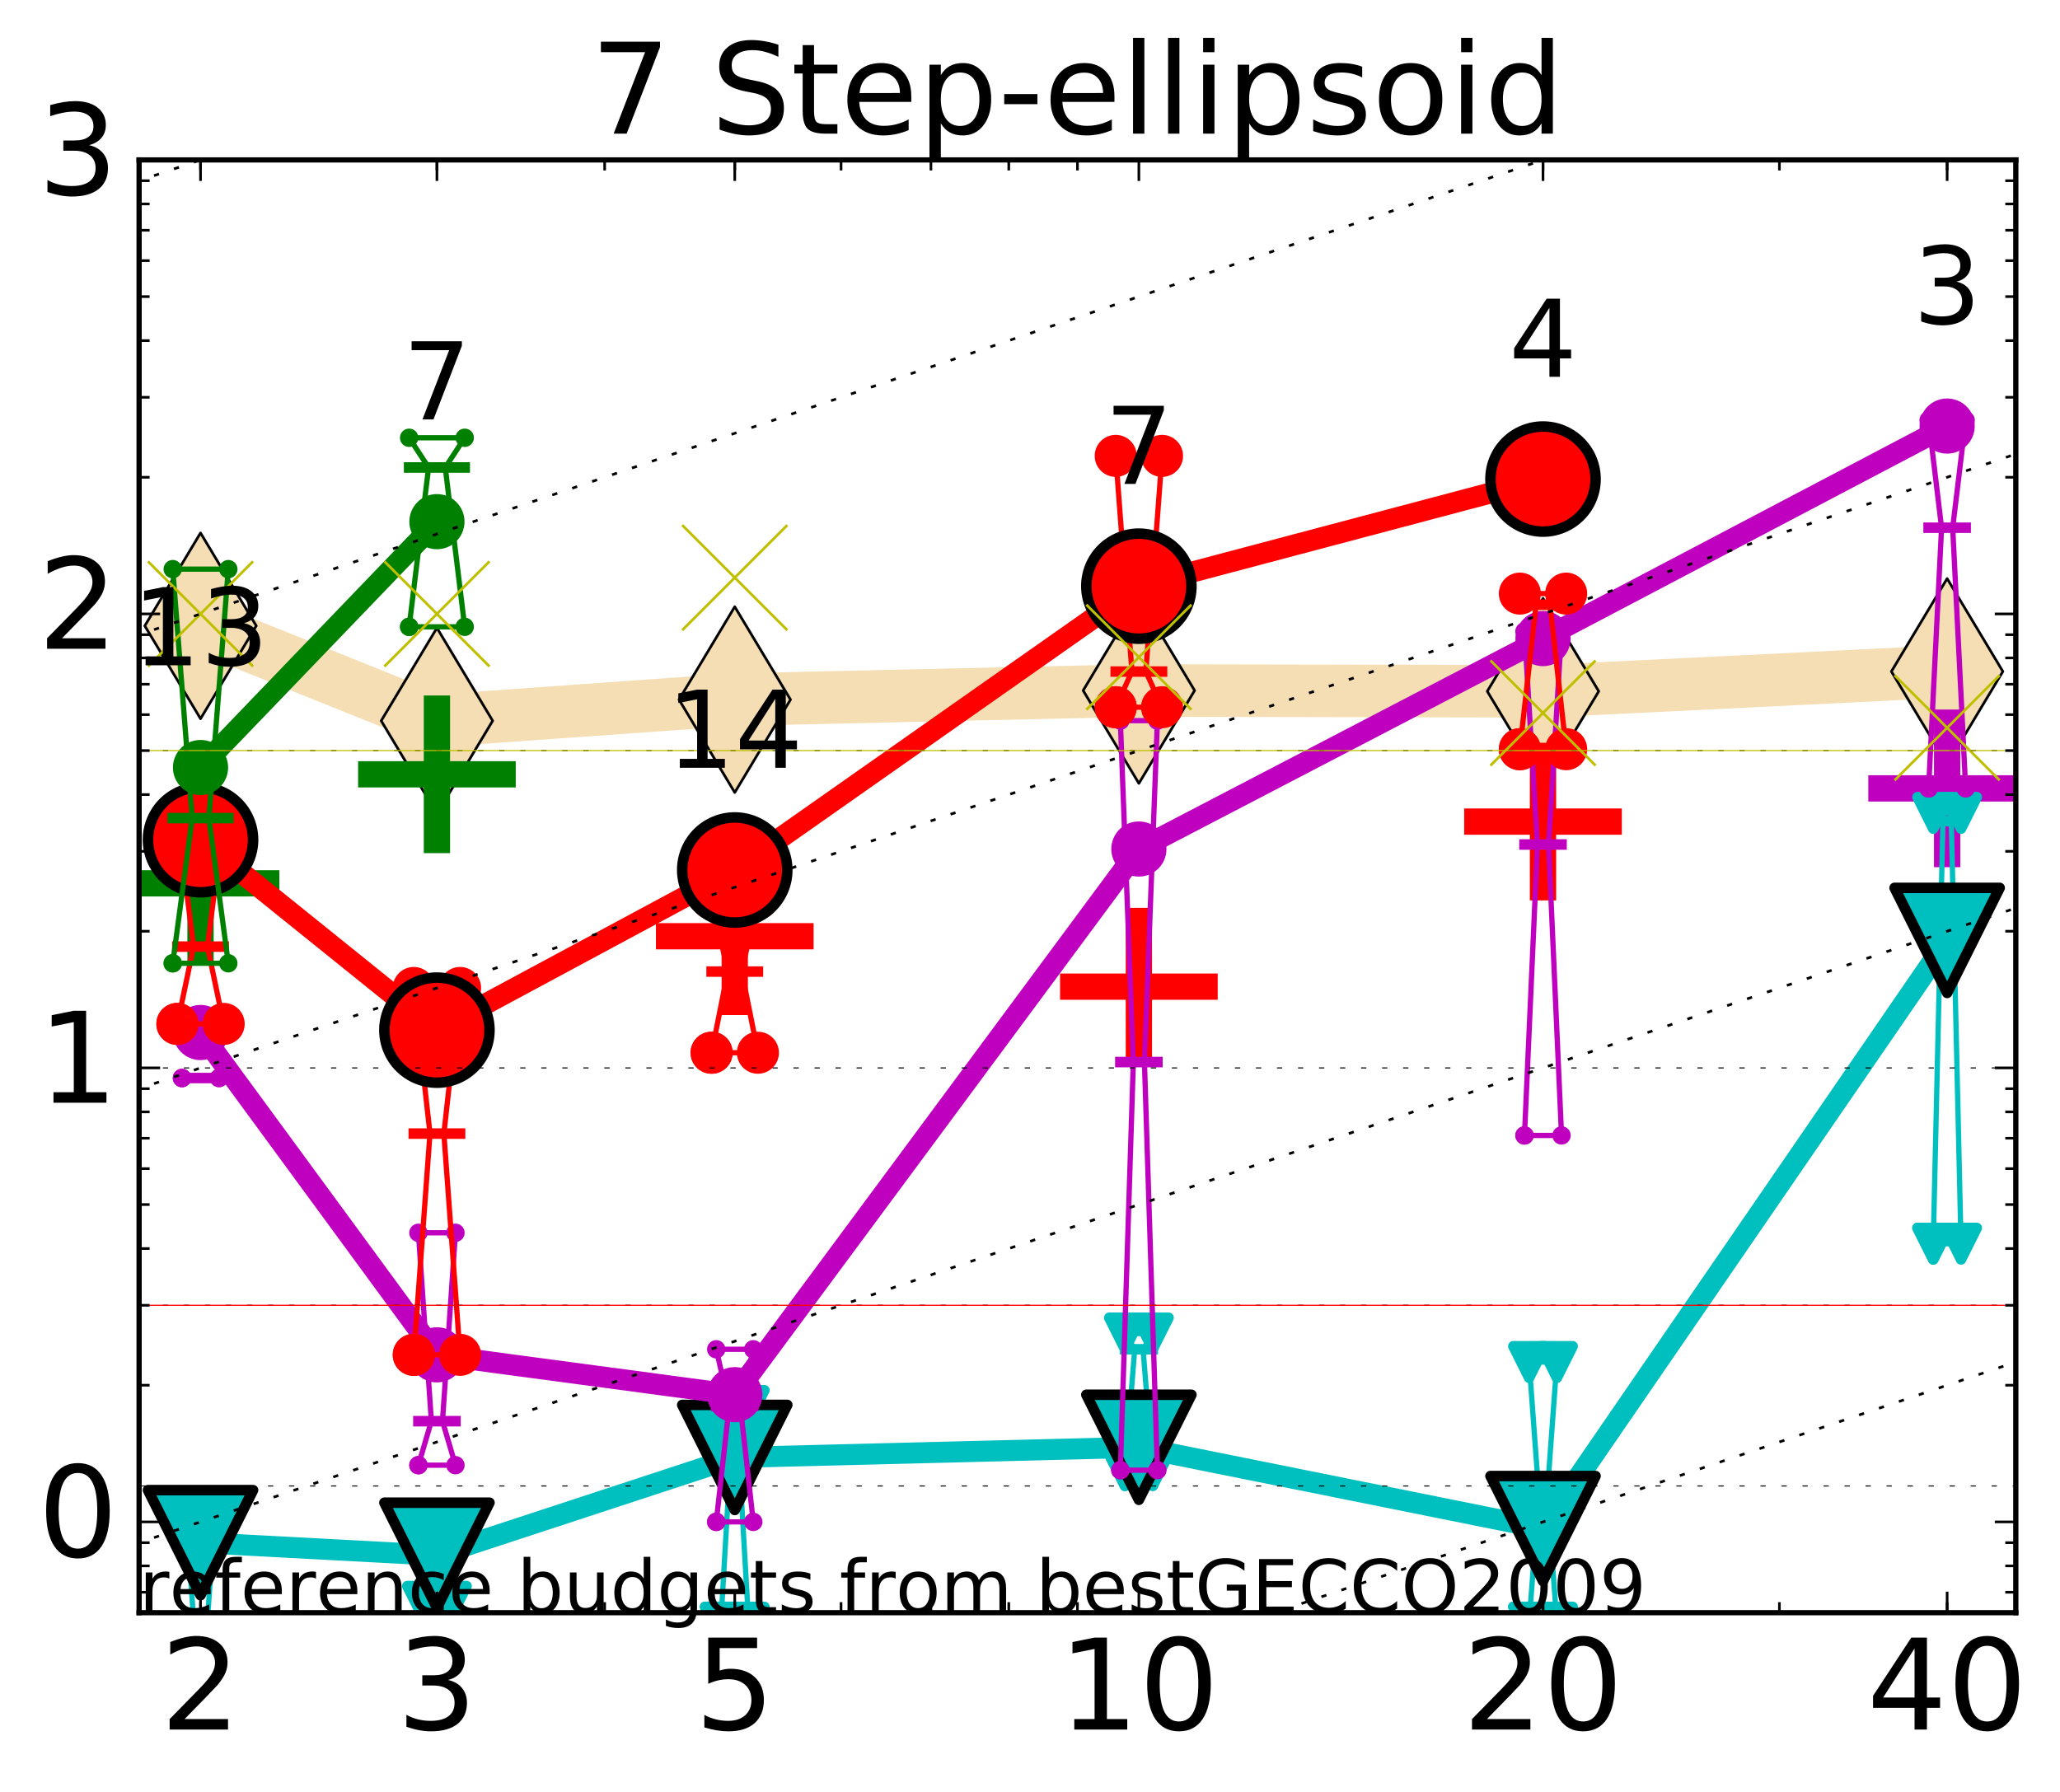 <?xml version="1.0" encoding="utf-8" standalone="no"?>
<!DOCTYPE svg PUBLIC "-//W3C//DTD SVG 1.1//EN"
  "http://www.w3.org/Graphics/SVG/1.1/DTD/svg11.dtd">
<!-- Created with matplotlib (http://matplotlib.org/) -->
<svg height="341pt" version="1.1" viewBox="0 0 392 341" width="392pt" xmlns="http://www.w3.org/2000/svg" xmlns:xlink="http://www.w3.org/1999/xlink">
 <defs>
  <style type="text/css">
*{stroke-linecap:butt;stroke-linejoin:round;stroke-miterlimit:100000;}
  </style>
 </defs>
 <g id="figure_1">
  <g id="patch_1">
   <path d="M 0 341.344 
L 392.992 341.344 
L 392.992 0 
L 0 0 
z
" style="fill:#ffffff;"/>
  </g>
  <g id="axes_1">
   <g id="patch_2">
    <path d="M 26.47 306.916 
L 383.59 306.916 
L 383.59 30.436 
L 26.47 30.436 
z
" style="fill:#ffffff;"/>
   </g>
   <g id="line2d_1">
    <path clip-path="url(#p1cf73da81b)" d="M 38.159 119.105 
L 83.144 137.176 
L 139.818 133.147 
L 216.719 131.411 
L 293.621 131.56 
L 370.522 127.79 
" style="fill:none;stroke:#f5deb3;stroke-linecap:square;stroke-width:10.0;"/>
    <defs>
     <path d="M -0 17.678 
L 10.607 0 
L 0 -17.678 
L -10.607 -0 
z
" id="m05b3c6aceb" style="stroke:#000000;stroke-linejoin:miter;stroke-width:0.5;"/>
    </defs>
    <g clip-path="url(#p1cf73da81b)">
     <use style="fill:#f5deb3;stroke:#000000;stroke-linejoin:miter;stroke-width:0.5;" x="38.159" xlink:href="#m05b3c6aceb" y="119.105"/>
     <use style="fill:#f5deb3;stroke:#000000;stroke-linejoin:miter;stroke-width:0.5;" x="83.144" xlink:href="#m05b3c6aceb" y="137.176"/>
     <use style="fill:#f5deb3;stroke:#000000;stroke-linejoin:miter;stroke-width:0.5;" x="139.818" xlink:href="#m05b3c6aceb" y="133.147"/>
     <use style="fill:#f5deb3;stroke:#000000;stroke-linejoin:miter;stroke-width:0.5;" x="216.719" xlink:href="#m05b3c6aceb" y="131.411"/>
     <use style="fill:#f5deb3;stroke:#000000;stroke-linejoin:miter;stroke-width:0.5;" x="293.621" xlink:href="#m05b3c6aceb" y="131.56"/>
     <use style="fill:#f5deb3;stroke:#000000;stroke-linejoin:miter;stroke-width:0.5;" x="370.522" xlink:href="#m05b3c6aceb" y="127.79"/>
    </g>
   </g>
   <g id="line2d_2">
    <defs>
     <path d="M -15 0 
L 15 0 
M 0 15 
L 0 -15 
" id="m96d26c430f" style="stroke:#008000;stroke-width:5.0;"/>
    </defs>
    <g clip-path="url(#p1cf73da81b)">
     <use style="fill:#008000;stroke:#008000;stroke-width:5.0;" x="38.159" xlink:href="#m96d26c430f" y="168.111"/>
    </g>
   </g>
   <g id="line2d_3">
    <g clip-path="url(#p1cf73da81b)">
     <use style="fill:#008000;stroke:#008000;stroke-width:5.0;" x="83.144" xlink:href="#m96d26c430f" y="147.359"/>
    </g>
   </g>
   <g id="line2d_4">
    <defs>
     <path d="M -15 0 
L 15 0 
M 0 15 
L 0 -15 
" id="m61d43909fc" style="stroke:#ff0000;stroke-width:5.0;"/>
    </defs>
    <g clip-path="url(#p1cf73da81b)">
     <use style="fill:#ff0000;stroke:#ff0000;stroke-width:5.0;" x="139.818" xlink:href="#m61d43909fc" y="178.177"/>
    </g>
   </g>
   <g id="line2d_5">
    <defs>
     <path d="M -15 0 
L 15 0 
M 0 15 
L 0 -15 
" id="md65d003937" style="stroke:#bf00bf;stroke-width:5.0;"/>
    </defs>
    <g clip-path="url(#p1cf73da81b)">
     <use style="fill:#bf00bf;stroke:#bf00bf;stroke-width:5.0;" x="370.522" xlink:href="#md65d003937" y="150.041"/>
    </g>
   </g>
   <g id="line2d_6">
    <g clip-path="url(#p1cf73da81b)">
     <use style="fill:#ff0000;stroke:#ff0000;stroke-width:5.0;" x="216.719" xlink:href="#m61d43909fc" y="187.773"/>
    </g>
   </g>
   <g id="line2d_7">
    <g clip-path="url(#p1cf73da81b)">
     <use style="fill:#ff0000;stroke:#ff0000;stroke-width:5.0;" x="293.621" xlink:href="#m61d43909fc" y="156.363"/>
    </g>
   </g>
   <g id="line2d_8">
    <path clip-path="url(#p1cf73da81b)" d="M 35.516 315.645 
L 37.366 315.645 
L 35.516 289.636 
L 40.803 289.636 
L 38.952 315.645 
L 40.803 315.645 
L 35.516 315.645 
" style="fill:none;stroke:#00bfbf;stroke-linecap:square;"/>
   </g>
   <g id="line2d_9">
    <path clip-path="url(#p1cf73da81b)" d="M 35.516 315.645 
L 40.803 315.645 
L 40.803 289.636 
L 35.516 289.636 
L 35.516 315.645 
" style="fill:none;"/>
    <defs>
     <path d="M -0 3 
L 3 -3 
L -3 -3 
z
" id="mbf2f4ed426" style="stroke:#00bfbf;stroke-linejoin:miter;stroke-width:2.0;"/>
    </defs>
    <g clip-path="url(#p1cf73da81b)">
     <use style="fill:#00bfbf;stroke:#00bfbf;stroke-linejoin:miter;stroke-width:2.0;" x="35.516" xlink:href="#mbf2f4ed426" y="315.645"/>
     <use style="fill:#00bfbf;stroke:#00bfbf;stroke-linejoin:miter;stroke-width:2.0;" x="40.803" xlink:href="#mbf2f4ed426" y="315.645"/>
     <use style="fill:#00bfbf;stroke:#00bfbf;stroke-linejoin:miter;stroke-width:2.0;" x="40.803" xlink:href="#mbf2f4ed426" y="289.636"/>
     <use style="fill:#00bfbf;stroke:#00bfbf;stroke-linejoin:miter;stroke-width:2.0;" x="35.516" xlink:href="#mbf2f4ed426" y="289.636"/>
     <use style="fill:#00bfbf;stroke:#00bfbf;stroke-linejoin:miter;stroke-width:2.0;" x="35.516" xlink:href="#mbf2f4ed426" y="315.645"/>
    </g>
   </g>
   <g id="line2d_10">
    <path clip-path="url(#p1cf73da81b)" d="M 35.516 315.645 
L 40.803 315.645 
" style="fill:none;stroke:#00bfbf;stroke-linecap:square;stroke-width:2.0;"/>
   </g>
   <g id="line2d_11">
    <path clip-path="url(#p1cf73da81b)" d="M 80.5 330.86 
L 82.351 304.851 
L 80.5 304.851 
L 85.787 304.851 
L 83.937 304.851 
L 85.787 330.86 
L 80.5 330.86 
" style="fill:none;stroke:#00bfbf;stroke-linecap:square;"/>
   </g>
   <g id="line2d_12">
    <path clip-path="url(#p1cf73da81b)" d="M 80.5 330.86 
L 85.787 330.86 
L 85.787 304.851 
L 80.5 304.851 
L 80.5 330.86 
" style="fill:none;"/>
    <g clip-path="url(#p1cf73da81b)">
     <use style="fill:#00bfbf;stroke:#00bfbf;stroke-linejoin:miter;stroke-width:2.0;" x="80.5" xlink:href="#mbf2f4ed426" y="330.86"/>
     <use style="fill:#00bfbf;stroke:#00bfbf;stroke-linejoin:miter;stroke-width:2.0;" x="85.787" xlink:href="#mbf2f4ed426" y="330.86"/>
     <use style="fill:#00bfbf;stroke:#00bfbf;stroke-linejoin:miter;stroke-width:2.0;" x="85.787" xlink:href="#mbf2f4ed426" y="304.851"/>
     <use style="fill:#00bfbf;stroke:#00bfbf;stroke-linejoin:miter;stroke-width:2.0;" x="80.5" xlink:href="#mbf2f4ed426" y="304.851"/>
     <use style="fill:#00bfbf;stroke:#00bfbf;stroke-linejoin:miter;stroke-width:2.0;" x="80.5" xlink:href="#mbf2f4ed426" y="330.86"/>
    </g>
   </g>
   <g id="line2d_13">
    <path clip-path="url(#p1cf73da81b)" d="M 80.5 304.851 
L 85.787 304.851 
" style="fill:none;stroke:#00bfbf;stroke-linecap:square;stroke-width:2.0;"/>
   </g>
   <g id="line2d_14">
    <path clip-path="url(#p1cf73da81b)" d="M 137.174 308.804 
L 139.025 277.011 
L 137.174 267.581 
L 142.461 267.581 
L 140.611 277.011 
L 142.461 308.804 
L 137.174 308.804 
" style="fill:none;stroke:#00bfbf;stroke-linecap:square;"/>
   </g>
   <g id="line2d_15">
    <path clip-path="url(#p1cf73da81b)" d="M 137.174 308.804 
L 142.461 308.804 
L 142.461 267.581 
L 137.174 267.581 
L 137.174 308.804 
" style="fill:none;"/>
    <g clip-path="url(#p1cf73da81b)">
     <use style="fill:#00bfbf;stroke:#00bfbf;stroke-linejoin:miter;stroke-width:2.0;" x="137.174" xlink:href="#mbf2f4ed426" y="308.804"/>
     <use style="fill:#00bfbf;stroke:#00bfbf;stroke-linejoin:miter;stroke-width:2.0;" x="142.461" xlink:href="#mbf2f4ed426" y="308.804"/>
     <use style="fill:#00bfbf;stroke:#00bfbf;stroke-linejoin:miter;stroke-width:2.0;" x="142.461" xlink:href="#mbf2f4ed426" y="267.581"/>
     <use style="fill:#00bfbf;stroke:#00bfbf;stroke-linejoin:miter;stroke-width:2.0;" x="137.174" xlink:href="#mbf2f4ed426" y="267.581"/>
     <use style="fill:#00bfbf;stroke:#00bfbf;stroke-linejoin:miter;stroke-width:2.0;" x="137.174" xlink:href="#mbf2f4ed426" y="308.804"/>
    </g>
   </g>
   <g id="line2d_16">
    <path clip-path="url(#p1cf73da81b)" d="M 137.174 277.011 
L 142.461 277.011 
" style="fill:none;stroke:#00bfbf;stroke-linecap:square;stroke-width:2.0;"/>
   </g>
   <g id="line2d_17">
    <path clip-path="url(#p1cf73da81b)" d="M 214.076 279.792 
L 215.926 256.786 
L 214.076 253.783 
L 219.363 253.783 
L 217.512 256.786 
L 219.363 279.792 
L 214.076 279.792 
" style="fill:none;stroke:#00bfbf;stroke-linecap:square;"/>
   </g>
   <g id="line2d_18">
    <path clip-path="url(#p1cf73da81b)" d="M 214.076 279.792 
L 219.363 279.792 
L 219.363 253.783 
L 214.076 253.783 
L 214.076 279.792 
" style="fill:none;"/>
    <g clip-path="url(#p1cf73da81b)">
     <use style="fill:#00bfbf;stroke:#00bfbf;stroke-linejoin:miter;stroke-width:2.0;" x="214.076" xlink:href="#mbf2f4ed426" y="279.792"/>
     <use style="fill:#00bfbf;stroke:#00bfbf;stroke-linejoin:miter;stroke-width:2.0;" x="219.363" xlink:href="#mbf2f4ed426" y="279.792"/>
     <use style="fill:#00bfbf;stroke:#00bfbf;stroke-linejoin:miter;stroke-width:2.0;" x="219.363" xlink:href="#mbf2f4ed426" y="253.783"/>
     <use style="fill:#00bfbf;stroke:#00bfbf;stroke-linejoin:miter;stroke-width:2.0;" x="214.076" xlink:href="#mbf2f4ed426" y="253.783"/>
     <use style="fill:#00bfbf;stroke:#00bfbf;stroke-linejoin:miter;stroke-width:2.0;" x="214.076" xlink:href="#mbf2f4ed426" y="279.792"/>
    </g>
   </g>
   <g id="line2d_19">
    <path clip-path="url(#p1cf73da81b)" d="M 214.076 256.786 
L 219.363 256.786 
" style="fill:none;stroke:#00bfbf;stroke-linecap:square;stroke-width:2.0;"/>
   </g>
   <g id="line2d_20">
    <path clip-path="url(#p1cf73da81b)" d="M 290.977 308.804 
L 292.828 284.392 
L 290.977 259.208 
L 296.264 259.208 
L 294.414 284.392 
L 296.264 308.804 
L 290.977 308.804 
" style="fill:none;stroke:#00bfbf;stroke-linecap:square;"/>
   </g>
   <g id="line2d_21">
    <path clip-path="url(#p1cf73da81b)" d="M 290.977 308.804 
L 296.264 308.804 
L 296.264 259.208 
L 290.977 259.208 
L 290.977 308.804 
" style="fill:none;"/>
    <g clip-path="url(#p1cf73da81b)">
     <use style="fill:#00bfbf;stroke:#00bfbf;stroke-linejoin:miter;stroke-width:2.0;" x="290.977" xlink:href="#mbf2f4ed426" y="308.804"/>
     <use style="fill:#00bfbf;stroke:#00bfbf;stroke-linejoin:miter;stroke-width:2.0;" x="296.264" xlink:href="#mbf2f4ed426" y="308.804"/>
     <use style="fill:#00bfbf;stroke:#00bfbf;stroke-linejoin:miter;stroke-width:2.0;" x="296.264" xlink:href="#mbf2f4ed426" y="259.208"/>
     <use style="fill:#00bfbf;stroke:#00bfbf;stroke-linejoin:miter;stroke-width:2.0;" x="290.977" xlink:href="#mbf2f4ed426" y="259.208"/>
     <use style="fill:#00bfbf;stroke:#00bfbf;stroke-linejoin:miter;stroke-width:2.0;" x="290.977" xlink:href="#mbf2f4ed426" y="308.804"/>
    </g>
   </g>
   <g id="line2d_22">
    <path clip-path="url(#p1cf73da81b)" d="M 290.977 284.392 
L 296.264 284.392 
" style="fill:none;stroke:#00bfbf;stroke-linecap:square;stroke-width:2.0;"/>
   </g>
   <g id="line2d_23">
    <path clip-path="url(#p1cf73da81b)" d="M 367.879 236.692 
L 369.729 156.256 
L 367.879 154.706 
L 373.166 154.706 
L 371.316 156.256 
L 373.166 236.692 
L 367.879 236.692 
" style="fill:none;stroke:#00bfbf;stroke-linecap:square;"/>
   </g>
   <g id="line2d_24">
    <path clip-path="url(#p1cf73da81b)" d="M 367.879 236.692 
L 373.166 236.692 
L 373.166 154.706 
L 367.879 154.706 
L 367.879 236.692 
" style="fill:none;"/>
    <g clip-path="url(#p1cf73da81b)">
     <use style="fill:#00bfbf;stroke:#00bfbf;stroke-linejoin:miter;stroke-width:2.0;" x="367.879" xlink:href="#mbf2f4ed426" y="236.692"/>
     <use style="fill:#00bfbf;stroke:#00bfbf;stroke-linejoin:miter;stroke-width:2.0;" x="373.166" xlink:href="#mbf2f4ed426" y="236.692"/>
     <use style="fill:#00bfbf;stroke:#00bfbf;stroke-linejoin:miter;stroke-width:2.0;" x="373.166" xlink:href="#mbf2f4ed426" y="154.706"/>
     <use style="fill:#00bfbf;stroke:#00bfbf;stroke-linejoin:miter;stroke-width:2.0;" x="367.879" xlink:href="#mbf2f4ed426" y="154.706"/>
     <use style="fill:#00bfbf;stroke:#00bfbf;stroke-linejoin:miter;stroke-width:2.0;" x="367.879" xlink:href="#mbf2f4ed426" y="236.692"/>
    </g>
   </g>
   <g id="line2d_25">
    <path clip-path="url(#p1cf73da81b)" d="M 367.879 156.256 
L 373.166 156.256 
" style="fill:none;stroke:#00bfbf;stroke-linecap:square;stroke-width:2.0;"/>
   </g>
   <g id="line2d_26">
    <path clip-path="url(#p1cf73da81b)" d="M 38.159 293.59 
L 83.144 295.981 
" style="fill:none;stroke:#00bfbf;stroke-linecap:square;stroke-width:4.0;"/>
   </g>
   <g id="line2d_27">
    <path clip-path="url(#p1cf73da81b)" d="M 83.144 295.981 
L 139.818 277.37 
" style="fill:none;stroke:#00bfbf;stroke-linecap:square;stroke-width:4.0;"/>
   </g>
   <g id="line2d_28">
    <path clip-path="url(#p1cf73da81b)" d="M 139.818 277.37 
L 216.719 275.436 
" style="fill:none;stroke:#00bfbf;stroke-linecap:square;stroke-width:4.0;"/>
   </g>
   <g id="line2d_29">
    <path clip-path="url(#p1cf73da81b)" d="M 216.719 275.436 
L 293.621 290.908 
" style="fill:none;stroke:#00bfbf;stroke-linecap:square;stroke-width:4.0;"/>
   </g>
   <g id="line2d_30">
    <path clip-path="url(#p1cf73da81b)" d="M 293.621 290.908 
L 370.522 178.97 
" style="fill:none;stroke:#00bfbf;stroke-linecap:square;stroke-width:4.0;"/>
   </g>
   <g id="line2d_31">
    <path clip-path="url(#p1cf73da81b)" d="M 38.159 293.59 
L 83.144 295.981 
L 139.818 277.37 
L 216.719 275.436 
L 293.621 290.908 
L 370.522 178.97 
" style="fill:none;"/>
    <defs>
     <path d="M -0 10 
L 10 -10 
L -10 -10 
z
" id="mdc5d3dce7f" style="stroke:#000000;stroke-linejoin:miter;stroke-width:2.0;"/>
    </defs>
    <g clip-path="url(#p1cf73da81b)">
     <use style="fill:#00bfbf;stroke:#000000;stroke-linejoin:miter;stroke-width:2.0;" x="38.159" xlink:href="#mdc5d3dce7f" y="293.59"/>
     <use style="fill:#00bfbf;stroke:#000000;stroke-linejoin:miter;stroke-width:2.0;" x="83.144" xlink:href="#mdc5d3dce7f" y="295.981"/>
     <use style="fill:#00bfbf;stroke:#000000;stroke-linejoin:miter;stroke-width:2.0;" x="139.818" xlink:href="#mdc5d3dce7f" y="277.37"/>
     <use style="fill:#00bfbf;stroke:#000000;stroke-linejoin:miter;stroke-width:2.0;" x="216.719" xlink:href="#mdc5d3dce7f" y="275.436"/>
     <use style="fill:#00bfbf;stroke:#000000;stroke-linejoin:miter;stroke-width:2.0;" x="293.621" xlink:href="#mdc5d3dce7f" y="290.908"/>
     <use style="fill:#00bfbf;stroke:#000000;stroke-linejoin:miter;stroke-width:2.0;" x="370.522" xlink:href="#mdc5d3dce7f" y="178.97"/>
    </g>
   </g>
   <g id="line2d_32">
    <path clip-path="url(#p1cf73da81b)" d="M 34.635 205.161 
L 37.102 205.161 
L 34.635 205.161 
L 41.684 205.161 
L 39.217 205.161 
L 41.684 205.161 
L 34.635 205.161 
" style="fill:none;stroke:#bf00bf;stroke-linecap:square;"/>
   </g>
   <g id="line2d_33">
    <path clip-path="url(#p1cf73da81b)" d="M 34.635 205.161 
L 41.684 205.161 
L 41.684 205.161 
L 34.635 205.161 
L 34.635 205.161 
" style="fill:none;"/>
    <defs>
     <path d="M 0 1.5 
C 0.398 1.5 0.779 1.342 1.061 1.061 
C 1.342 0.779 1.5 0.398 1.5 0 
C 1.5 -0.398 1.342 -0.779 1.061 -1.061 
C 0.779 -1.342 0.398 -1.5 0 -1.5 
C -0.398 -1.5 -0.779 -1.342 -1.061 -1.061 
C -1.342 -0.779 -1.5 -0.398 -1.5 0 
C -1.5 0.398 -1.342 0.779 -1.061 1.061 
C -0.779 1.342 -0.398 1.5 0 1.5 
z
" id="m003dffbc49" style="stroke:#bf00bf;stroke-width:0.5;"/>
    </defs>
    <g clip-path="url(#p1cf73da81b)">
     <use style="fill:#bf00bf;stroke:#bf00bf;stroke-width:0.5;" x="34.635" xlink:href="#m003dffbc49" y="205.161"/>
     <use style="fill:#bf00bf;stroke:#bf00bf;stroke-width:0.5;" x="41.684" xlink:href="#m003dffbc49" y="205.161"/>
     <use style="fill:#bf00bf;stroke:#bf00bf;stroke-width:0.5;" x="41.684" xlink:href="#m003dffbc49" y="205.161"/>
     <use style="fill:#bf00bf;stroke:#bf00bf;stroke-width:0.5;" x="34.635" xlink:href="#m003dffbc49" y="205.161"/>
     <use style="fill:#bf00bf;stroke:#bf00bf;stroke-width:0.5;" x="34.635" xlink:href="#m003dffbc49" y="205.161"/>
    </g>
   </g>
   <g id="line2d_34">
    <path clip-path="url(#p1cf73da81b)" d="M 34.635 205.161 
L 41.684 205.161 
" style="fill:none;stroke:#bf00bf;stroke-linecap:square;stroke-width:2.0;"/>
   </g>
   <g id="line2d_35">
    <path clip-path="url(#p1cf73da81b)" d="M 79.619 278.842 
L 82.086 270.469 
L 79.619 234.615 
L 86.669 234.615 
L 84.201 270.469 
L 86.669 278.842 
L 79.619 278.842 
" style="fill:none;stroke:#bf00bf;stroke-linecap:square;"/>
   </g>
   <g id="line2d_36">
    <path clip-path="url(#p1cf73da81b)" d="M 79.619 278.842 
L 86.669 278.842 
L 86.669 234.615 
L 79.619 234.615 
L 79.619 278.842 
" style="fill:none;"/>
    <g clip-path="url(#p1cf73da81b)">
     <use style="fill:#bf00bf;stroke:#bf00bf;stroke-width:0.5;" x="79.619" xlink:href="#m003dffbc49" y="278.842"/>
     <use style="fill:#bf00bf;stroke:#bf00bf;stroke-width:0.5;" x="86.669" xlink:href="#m003dffbc49" y="278.842"/>
     <use style="fill:#bf00bf;stroke:#bf00bf;stroke-width:0.5;" x="86.669" xlink:href="#m003dffbc49" y="234.615"/>
     <use style="fill:#bf00bf;stroke:#bf00bf;stroke-width:0.5;" x="79.619" xlink:href="#m003dffbc49" y="234.615"/>
     <use style="fill:#bf00bf;stroke:#bf00bf;stroke-width:0.5;" x="79.619" xlink:href="#m003dffbc49" y="278.842"/>
    </g>
   </g>
   <g id="line2d_37">
    <path clip-path="url(#p1cf73da81b)" d="M 79.619 270.469 
L 86.669 270.469 
" style="fill:none;stroke:#bf00bf;stroke-linecap:square;stroke-width:2.0;"/>
   </g>
   <g id="line2d_38">
    <path clip-path="url(#p1cf73da81b)" d="M 136.293 289.636 
L 138.76 267.581 
L 136.293 256.786 
L 143.342 256.786 
L 140.875 267.581 
L 143.342 289.636 
L 136.293 289.636 
" style="fill:none;stroke:#bf00bf;stroke-linecap:square;"/>
   </g>
   <g id="line2d_39">
    <path clip-path="url(#p1cf73da81b)" d="M 136.293 289.636 
L 143.342 289.636 
L 143.342 256.786 
L 136.293 256.786 
L 136.293 289.636 
" style="fill:none;"/>
    <g clip-path="url(#p1cf73da81b)">
     <use style="fill:#bf00bf;stroke:#bf00bf;stroke-width:0.5;" x="136.293" xlink:href="#m003dffbc49" y="289.636"/>
     <use style="fill:#bf00bf;stroke:#bf00bf;stroke-width:0.5;" x="143.342" xlink:href="#m003dffbc49" y="289.636"/>
     <use style="fill:#bf00bf;stroke:#bf00bf;stroke-width:0.5;" x="143.342" xlink:href="#m003dffbc49" y="256.786"/>
     <use style="fill:#bf00bf;stroke:#bf00bf;stroke-width:0.5;" x="136.293" xlink:href="#m003dffbc49" y="256.786"/>
     <use style="fill:#bf00bf;stroke:#bf00bf;stroke-width:0.5;" x="136.293" xlink:href="#m003dffbc49" y="289.636"/>
    </g>
   </g>
   <g id="line2d_40">
    <path clip-path="url(#p1cf73da81b)" d="M 136.293 267.581 
L 143.342 267.581 
" style="fill:none;stroke:#bf00bf;stroke-linecap:square;stroke-width:2.0;"/>
   </g>
   <g id="line2d_41">
    <path clip-path="url(#p1cf73da81b)" d="M 213.195 279.792 
L 215.662 202.127 
L 213.195 137.147 
L 220.244 137.147 
L 217.777 202.127 
L 220.244 279.792 
L 213.195 279.792 
" style="fill:none;stroke:#bf00bf;stroke-linecap:square;"/>
   </g>
   <g id="line2d_42">
    <path clip-path="url(#p1cf73da81b)" d="M 213.195 279.792 
L 220.244 279.792 
L 220.244 137.147 
L 213.195 137.147 
L 213.195 279.792 
" style="fill:none;"/>
    <g clip-path="url(#p1cf73da81b)">
     <use style="fill:#bf00bf;stroke:#bf00bf;stroke-width:0.5;" x="213.195" xlink:href="#m003dffbc49" y="279.792"/>
     <use style="fill:#bf00bf;stroke:#bf00bf;stroke-width:0.5;" x="220.244" xlink:href="#m003dffbc49" y="279.792"/>
     <use style="fill:#bf00bf;stroke:#bf00bf;stroke-width:0.5;" x="220.244" xlink:href="#m003dffbc49" y="137.147"/>
     <use style="fill:#bf00bf;stroke:#bf00bf;stroke-width:0.5;" x="213.195" xlink:href="#m003dffbc49" y="137.147"/>
     <use style="fill:#bf00bf;stroke:#bf00bf;stroke-width:0.5;" x="213.195" xlink:href="#m003dffbc49" y="279.792"/>
    </g>
   </g>
   <g id="line2d_43">
    <path clip-path="url(#p1cf73da81b)" d="M 213.195 202.127 
L 220.244 202.127 
" style="fill:none;stroke:#bf00bf;stroke-linecap:square;stroke-width:2.0;"/>
   </g>
   <g id="line2d_44">
    <path clip-path="url(#p1cf73da81b)" d="M 290.096 216.088 
L 292.563 160.722 
L 290.096 120.149 
L 297.146 120.149 
L 294.678 160.722 
L 297.146 216.088 
L 290.096 216.088 
" style="fill:none;stroke:#bf00bf;stroke-linecap:square;"/>
   </g>
   <g id="line2d_45">
    <path clip-path="url(#p1cf73da81b)" d="M 290.096 216.088 
L 297.146 216.088 
L 297.146 120.149 
L 290.096 120.149 
L 290.096 216.088 
" style="fill:none;"/>
    <g clip-path="url(#p1cf73da81b)">
     <use style="fill:#bf00bf;stroke:#bf00bf;stroke-width:0.5;" x="290.096" xlink:href="#m003dffbc49" y="216.088"/>
     <use style="fill:#bf00bf;stroke:#bf00bf;stroke-width:0.5;" x="297.146" xlink:href="#m003dffbc49" y="216.088"/>
     <use style="fill:#bf00bf;stroke:#bf00bf;stroke-width:0.5;" x="297.146" xlink:href="#m003dffbc49" y="120.149"/>
     <use style="fill:#bf00bf;stroke:#bf00bf;stroke-width:0.5;" x="290.096" xlink:href="#m003dffbc49" y="120.149"/>
     <use style="fill:#bf00bf;stroke:#bf00bf;stroke-width:0.5;" x="290.096" xlink:href="#m003dffbc49" y="216.088"/>
    </g>
   </g>
   <g id="line2d_46">
    <path clip-path="url(#p1cf73da81b)" d="M 290.096 160.722 
L 297.146 160.722 
" style="fill:none;stroke:#bf00bf;stroke-linecap:square;stroke-width:2.0;"/>
   </g>
   <g id="line2d_47">
    <path clip-path="url(#p1cf73da81b)" d="M 366.998 150.041 
L 369.465 100.428 
L 366.998 79.972 
L 374.047 79.972 
L 371.58 100.428 
L 374.047 150.041 
L 366.998 150.041 
" style="fill:none;stroke:#bf00bf;stroke-linecap:square;"/>
   </g>
   <g id="line2d_48">
    <path clip-path="url(#p1cf73da81b)" d="M 366.998 150.041 
L 374.047 150.041 
L 374.047 79.972 
L 366.998 79.972 
L 366.998 150.041 
" style="fill:none;"/>
    <g clip-path="url(#p1cf73da81b)">
     <use style="fill:#bf00bf;stroke:#bf00bf;stroke-width:0.5;" x="366.998" xlink:href="#m003dffbc49" y="150.041"/>
     <use style="fill:#bf00bf;stroke:#bf00bf;stroke-width:0.5;" x="374.047" xlink:href="#m003dffbc49" y="150.041"/>
     <use style="fill:#bf00bf;stroke:#bf00bf;stroke-width:0.5;" x="374.047" xlink:href="#m003dffbc49" y="79.972"/>
     <use style="fill:#bf00bf;stroke:#bf00bf;stroke-width:0.5;" x="366.998" xlink:href="#m003dffbc49" y="79.972"/>
     <use style="fill:#bf00bf;stroke:#bf00bf;stroke-width:0.5;" x="366.998" xlink:href="#m003dffbc49" y="150.041"/>
    </g>
   </g>
   <g id="line2d_49">
    <path clip-path="url(#p1cf73da81b)" d="M 366.998 100.428 
L 374.047 100.428 
" style="fill:none;stroke:#bf00bf;stroke-linecap:square;stroke-width:2.0;"/>
   </g>
   <g id="line2d_50">
    <path clip-path="url(#p1cf73da81b)" d="M 38.159 196.499 
L 83.144 257.843 
" style="fill:none;stroke:#bf00bf;stroke-linecap:square;stroke-width:4.0;"/>
   </g>
   <g id="line2d_51">
    <path clip-path="url(#p1cf73da81b)" d="M 83.144 257.843 
L 139.818 265.421 
" style="fill:none;stroke:#bf00bf;stroke-linecap:square;stroke-width:4.0;"/>
   </g>
   <g id="line2d_52">
    <path clip-path="url(#p1cf73da81b)" d="M 139.818 265.421 
L 216.719 161.578 
" style="fill:none;stroke:#bf00bf;stroke-linecap:square;stroke-width:4.0;"/>
   </g>
   <g id="line2d_53">
    <path clip-path="url(#p1cf73da81b)" d="M 216.719 161.578 
L 293.621 121.527 
" style="fill:none;stroke:#bf00bf;stroke-linecap:square;stroke-width:4.0;"/>
   </g>
   <g id="line2d_54">
    <path clip-path="url(#p1cf73da81b)" d="M 293.621 121.527 
L 370.522 81.084 
" style="fill:none;stroke:#bf00bf;stroke-linecap:square;stroke-width:4.0;"/>
   </g>
   <g id="line2d_55">
    <path clip-path="url(#p1cf73da81b)" d="M 38.159 196.499 
L 83.144 257.843 
L 139.818 265.421 
L 216.719 161.578 
L 293.621 121.527 
L 370.522 81.084 
" style="fill:none;"/>
    <defs>
     <path d="M 0 5 
C 1.326 5 2.598 4.473 3.536 3.536 
C 4.473 2.598 5 1.326 5 0 
C 5 -1.326 4.473 -2.598 3.536 -3.536 
C 2.598 -4.473 1.326 -5 0 -5 
C -1.326 -5 -2.598 -4.473 -3.536 -3.536 
C -4.473 -2.598 -5 -1.326 -5 0 
C -5 1.326 -4.473 2.598 -3.536 3.536 
C -2.598 4.473 -1.326 5 0 5 
z
" id="mcee66e8fee" style="stroke:#bf00bf;stroke-width:0.5;"/>
    </defs>
    <g clip-path="url(#p1cf73da81b)">
     <use style="fill:#bf00bf;stroke:#bf00bf;stroke-width:0.5;" x="38.159" xlink:href="#mcee66e8fee" y="196.499"/>
     <use style="fill:#bf00bf;stroke:#bf00bf;stroke-width:0.5;" x="83.144" xlink:href="#mcee66e8fee" y="257.843"/>
     <use style="fill:#bf00bf;stroke:#bf00bf;stroke-width:0.5;" x="139.818" xlink:href="#mcee66e8fee" y="265.421"/>
     <use style="fill:#bf00bf;stroke:#bf00bf;stroke-width:0.5;" x="216.719" xlink:href="#mcee66e8fee" y="161.578"/>
     <use style="fill:#bf00bf;stroke:#bf00bf;stroke-width:0.5;" x="293.621" xlink:href="#mcee66e8fee" y="121.527"/>
     <use style="fill:#bf00bf;stroke:#bf00bf;stroke-width:0.5;" x="370.522" xlink:href="#mcee66e8fee" y="81.084"/>
    </g>
   </g>
   <g id="line2d_56">
    <path clip-path="url(#p1cf73da81b)" d="M 33.753 194.863 
L 36.838 180.153 
L 33.753 155.697 
L 42.565 155.697 
L 39.481 180.153 
L 42.565 194.863 
L 33.753 194.863 
" style="fill:none;stroke:#ff0000;stroke-linecap:square;"/>
   </g>
   <g id="line2d_57">
    <path clip-path="url(#p1cf73da81b)" d="M 33.753 194.863 
L 42.565 194.863 
L 42.565 155.697 
L 33.753 155.697 
L 33.753 194.863 
" style="fill:none;"/>
    <defs>
     <path d="M 0 3 
C 0.796 3 1.559 2.684 2.121 2.121 
C 2.684 1.559 3 0.796 3 0 
C 3 -0.796 2.684 -1.559 2.121 -2.121 
C 1.559 -2.684 0.796 -3 0 -3 
C -0.796 -3 -1.559 -2.684 -2.121 -2.121 
C -2.684 -1.559 -3 -0.796 -3 0 
C -3 0.796 -2.684 1.559 -2.121 2.121 
C -1.559 2.684 -0.796 3 0 3 
z
" id="m96b83345ce" style="stroke:#ff0000;stroke-width:2.0;"/>
    </defs>
    <g clip-path="url(#p1cf73da81b)">
     <use style="fill:#ff0000;stroke:#ff0000;stroke-width:2.0;" x="33.753" xlink:href="#m96b83345ce" y="194.863"/>
     <use style="fill:#ff0000;stroke:#ff0000;stroke-width:2.0;" x="42.565" xlink:href="#m96b83345ce" y="194.863"/>
     <use style="fill:#ff0000;stroke:#ff0000;stroke-width:2.0;" x="42.565" xlink:href="#m96b83345ce" y="155.697"/>
     <use style="fill:#ff0000;stroke:#ff0000;stroke-width:2.0;" x="33.753" xlink:href="#m96b83345ce" y="155.697"/>
     <use style="fill:#ff0000;stroke:#ff0000;stroke-width:2.0;" x="33.753" xlink:href="#m96b83345ce" y="194.863"/>
    </g>
   </g>
   <g id="line2d_58">
    <path clip-path="url(#p1cf73da81b)" d="M 33.753 180.153 
L 42.565 180.153 
" style="fill:none;stroke:#ff0000;stroke-linecap:square;stroke-width:2.0;"/>
   </g>
   <g id="line2d_59">
    <path clip-path="url(#p1cf73da81b)" d="M 78.738 257.843 
L 81.822 215.737 
L 78.738 188.022 
L 87.55 188.022 
L 84.466 215.737 
L 87.55 257.843 
L 78.738 257.843 
" style="fill:none;stroke:#ff0000;stroke-linecap:square;"/>
   </g>
   <g id="line2d_60">
    <path clip-path="url(#p1cf73da81b)" d="M 78.738 257.843 
L 87.55 257.843 
L 87.55 188.022 
L 78.738 188.022 
L 78.738 257.843 
" style="fill:none;"/>
    <g clip-path="url(#p1cf73da81b)">
     <use style="fill:#ff0000;stroke:#ff0000;stroke-width:2.0;" x="78.738" xlink:href="#m96b83345ce" y="257.843"/>
     <use style="fill:#ff0000;stroke:#ff0000;stroke-width:2.0;" x="87.55" xlink:href="#m96b83345ce" y="257.843"/>
     <use style="fill:#ff0000;stroke:#ff0000;stroke-width:2.0;" x="87.55" xlink:href="#m96b83345ce" y="188.022"/>
     <use style="fill:#ff0000;stroke:#ff0000;stroke-width:2.0;" x="78.738" xlink:href="#m96b83345ce" y="188.022"/>
     <use style="fill:#ff0000;stroke:#ff0000;stroke-width:2.0;" x="78.738" xlink:href="#m96b83345ce" y="257.843"/>
    </g>
   </g>
   <g id="line2d_61">
    <path clip-path="url(#p1cf73da81b)" d="M 78.738 215.737 
L 87.55 215.737 
" style="fill:none;stroke:#ff0000;stroke-linecap:square;stroke-width:2.0;"/>
   </g>
   <g id="line2d_62">
    <path clip-path="url(#p1cf73da81b)" d="M 135.412 200.348 
L 138.496 184.903 
L 135.412 171.017 
L 144.224 171.017 
L 141.139 184.903 
L 144.224 200.348 
L 135.412 200.348 
" style="fill:none;stroke:#ff0000;stroke-linecap:square;"/>
   </g>
   <g id="line2d_63">
    <path clip-path="url(#p1cf73da81b)" d="M 135.412 200.348 
L 144.224 200.348 
L 144.224 171.017 
L 135.412 171.017 
L 135.412 200.348 
" style="fill:none;"/>
    <g clip-path="url(#p1cf73da81b)">
     <use style="fill:#ff0000;stroke:#ff0000;stroke-width:2.0;" x="135.412" xlink:href="#m96b83345ce" y="200.348"/>
     <use style="fill:#ff0000;stroke:#ff0000;stroke-width:2.0;" x="144.224" xlink:href="#m96b83345ce" y="200.348"/>
     <use style="fill:#ff0000;stroke:#ff0000;stroke-width:2.0;" x="144.224" xlink:href="#m96b83345ce" y="171.017"/>
     <use style="fill:#ff0000;stroke:#ff0000;stroke-width:2.0;" x="135.412" xlink:href="#m96b83345ce" y="171.017"/>
     <use style="fill:#ff0000;stroke:#ff0000;stroke-width:2.0;" x="135.412" xlink:href="#m96b83345ce" y="200.348"/>
    </g>
   </g>
   <g id="line2d_64">
    <path clip-path="url(#p1cf73da81b)" d="M 135.412 184.903 
L 144.224 184.903 
" style="fill:none;stroke:#ff0000;stroke-linecap:square;stroke-width:2.0;"/>
   </g>
   <g id="line2d_65">
    <path clip-path="url(#p1cf73da81b)" d="M 212.313 134.593 
L 215.398 127.806 
L 212.313 86.76 
L 221.125 86.76 
L 218.041 127.806 
L 221.125 134.593 
L 212.313 134.593 
" style="fill:none;stroke:#ff0000;stroke-linecap:square;"/>
   </g>
   <g id="line2d_66">
    <path clip-path="url(#p1cf73da81b)" d="M 212.313 134.593 
L 221.125 134.593 
L 221.125 86.76 
L 212.313 86.76 
L 212.313 134.593 
" style="fill:none;"/>
    <g clip-path="url(#p1cf73da81b)">
     <use style="fill:#ff0000;stroke:#ff0000;stroke-width:2.0;" x="212.313" xlink:href="#m96b83345ce" y="134.593"/>
     <use style="fill:#ff0000;stroke:#ff0000;stroke-width:2.0;" x="221.125" xlink:href="#m96b83345ce" y="134.593"/>
     <use style="fill:#ff0000;stroke:#ff0000;stroke-width:2.0;" x="221.125" xlink:href="#m96b83345ce" y="86.76"/>
     <use style="fill:#ff0000;stroke:#ff0000;stroke-width:2.0;" x="212.313" xlink:href="#m96b83345ce" y="86.76"/>
     <use style="fill:#ff0000;stroke:#ff0000;stroke-width:2.0;" x="212.313" xlink:href="#m96b83345ce" y="134.593"/>
    </g>
   </g>
   <g id="line2d_67">
    <path clip-path="url(#p1cf73da81b)" d="M 212.313 127.806 
L 221.125 127.806 
" style="fill:none;stroke:#ff0000;stroke-linecap:square;stroke-width:2.0;"/>
   </g>
   <g id="line2d_68">
    <path clip-path="url(#p1cf73da81b)" d="M 289.215 142.584 
L 292.299 115.077 
L 289.215 112.971 
L 298.027 112.971 
L 294.943 115.077 
L 298.027 142.584 
L 289.215 142.584 
" style="fill:none;stroke:#ff0000;stroke-linecap:square;"/>
   </g>
   <g id="line2d_69">
    <path clip-path="url(#p1cf73da81b)" d="M 289.215 142.584 
L 298.027 142.584 
L 298.027 112.971 
L 289.215 112.971 
L 289.215 142.584 
" style="fill:none;"/>
    <g clip-path="url(#p1cf73da81b)">
     <use style="fill:#ff0000;stroke:#ff0000;stroke-width:2.0;" x="289.215" xlink:href="#m96b83345ce" y="142.584"/>
     <use style="fill:#ff0000;stroke:#ff0000;stroke-width:2.0;" x="298.027" xlink:href="#m96b83345ce" y="142.584"/>
     <use style="fill:#ff0000;stroke:#ff0000;stroke-width:2.0;" x="298.027" xlink:href="#m96b83345ce" y="112.971"/>
     <use style="fill:#ff0000;stroke:#ff0000;stroke-width:2.0;" x="289.215" xlink:href="#m96b83345ce" y="112.971"/>
     <use style="fill:#ff0000;stroke:#ff0000;stroke-width:2.0;" x="289.215" xlink:href="#m96b83345ce" y="142.584"/>
    </g>
   </g>
   <g id="line2d_70">
    <path clip-path="url(#p1cf73da81b)" d="M 289.215 115.077 
L 298.027 115.077 
" style="fill:none;stroke:#ff0000;stroke-linecap:square;stroke-width:2.0;"/>
   </g>
   <g id="line2d_71">
    <path clip-path="url(#p1cf73da81b)" d="M 38.159 159.817 
L 83.144 196.049 
" style="fill:none;stroke:#ff0000;stroke-linecap:square;stroke-width:4.0;"/>
   </g>
   <g id="line2d_72">
    <path clip-path="url(#p1cf73da81b)" d="M 83.144 196.049 
L 139.818 165.571 
" style="fill:none;stroke:#ff0000;stroke-linecap:square;stroke-width:4.0;"/>
   </g>
   <g id="line2d_73">
    <path clip-path="url(#p1cf73da81b)" d="M 139.818 165.571 
L 216.719 111.555 
" style="fill:none;stroke:#ff0000;stroke-linecap:square;stroke-width:4.0;"/>
   </g>
   <g id="line2d_74">
    <path clip-path="url(#p1cf73da81b)" d="M 216.719 111.555 
L 293.621 91.171 
" style="fill:none;stroke:#ff0000;stroke-linecap:square;stroke-width:4.0;"/>
   </g>
   <g id="line2d_75">
    <path clip-path="url(#p1cf73da81b)" d="M 38.159 159.817 
L 83.144 196.049 
L 139.818 165.571 
L 216.719 111.555 
L 293.621 91.171 
" style="fill:none;"/>
    <defs>
     <path d="M 0 10 
C 2.652 10 5.196 8.946 7.071 7.071 
C 8.946 5.196 10 2.652 10 0 
C 10 -2.652 8.946 -5.196 7.071 -7.071 
C 5.196 -8.946 2.652 -10 0 -10 
C -2.652 -10 -5.196 -8.946 -7.071 -7.071 
C -8.946 -5.196 -10 -2.652 -10 0 
C -10 2.652 -8.946 5.196 -7.071 7.071 
C -5.196 8.946 -2.652 10 0 10 
z
" id="m11d115ffed" style="stroke:#000000;stroke-width:2.0;"/>
    </defs>
    <g clip-path="url(#p1cf73da81b)">
     <use style="fill:#ff0000;stroke:#000000;stroke-width:2.0;" x="38.159" xlink:href="#m11d115ffed" y="159.817"/>
     <use style="fill:#ff0000;stroke:#000000;stroke-width:2.0;" x="83.144" xlink:href="#m11d115ffed" y="196.049"/>
     <use style="fill:#ff0000;stroke:#000000;stroke-width:2.0;" x="139.818" xlink:href="#m11d115ffed" y="165.571"/>
     <use style="fill:#ff0000;stroke:#000000;stroke-width:2.0;" x="216.719" xlink:href="#m11d115ffed" y="111.555"/>
     <use style="fill:#ff0000;stroke:#000000;stroke-width:2.0;" x="293.621" xlink:href="#m11d115ffed" y="91.171"/>
    </g>
   </g>
   <g id="line2d_76">
    <path clip-path="url(#p1cf73da81b)" d="M 32.872 183.325 
L 36.573 155.697 
L 32.872 108.313 
L 43.446 108.313 
L 39.745 155.697 
L 43.446 183.325 
L 32.872 183.325 
" style="fill:none;stroke:#008000;stroke-linecap:square;"/>
   </g>
   <g id="line2d_77">
    <path clip-path="url(#p1cf73da81b)" d="M 32.872 183.325 
L 43.446 183.325 
L 43.446 108.313 
L 32.872 108.313 
L 32.872 183.325 
" style="fill:none;"/>
    <defs>
     <path d="M 0 1.5 
C 0.398 1.5 0.779 1.342 1.061 1.061 
C 1.342 0.779 1.5 0.398 1.5 0 
C 1.5 -0.398 1.342 -0.779 1.061 -1.061 
C 0.779 -1.342 0.398 -1.5 0 -1.5 
C -0.398 -1.5 -0.779 -1.342 -1.061 -1.061 
C -1.342 -0.779 -1.5 -0.398 -1.5 0 
C -1.5 0.398 -1.342 0.779 -1.061 1.061 
C -0.779 1.342 -0.398 1.5 0 1.5 
z
" id="mb4c4e151cc" style="stroke:#008000;stroke-width:0.5;"/>
    </defs>
    <g clip-path="url(#p1cf73da81b)">
     <use style="fill:#008000;stroke:#008000;stroke-width:0.5;" x="32.872" xlink:href="#mb4c4e151cc" y="183.325"/>
     <use style="fill:#008000;stroke:#008000;stroke-width:0.5;" x="43.446" xlink:href="#mb4c4e151cc" y="183.325"/>
     <use style="fill:#008000;stroke:#008000;stroke-width:0.5;" x="43.446" xlink:href="#mb4c4e151cc" y="108.313"/>
     <use style="fill:#008000;stroke:#008000;stroke-width:0.5;" x="32.872" xlink:href="#mb4c4e151cc" y="108.313"/>
     <use style="fill:#008000;stroke:#008000;stroke-width:0.5;" x="32.872" xlink:href="#mb4c4e151cc" y="183.325"/>
    </g>
   </g>
   <g id="line2d_78">
    <path clip-path="url(#p1cf73da81b)" d="M 32.872 155.697 
L 43.446 155.697 
" style="fill:none;stroke:#008000;stroke-linecap:square;stroke-width:2.0;"/>
   </g>
   <g id="line2d_79">
    <path clip-path="url(#p1cf73da81b)" d="M 77.857 119.291 
L 81.558 88.967 
L 77.857 83.315 
L 88.431 83.315 
L 84.73 88.967 
L 88.431 119.291 
L 77.857 119.291 
" style="fill:none;stroke:#008000;stroke-linecap:square;"/>
   </g>
   <g id="line2d_80">
    <path clip-path="url(#p1cf73da81b)" d="M 77.857 119.291 
L 88.431 119.291 
L 88.431 83.315 
L 77.857 83.315 
L 77.857 119.291 
" style="fill:none;"/>
    <g clip-path="url(#p1cf73da81b)">
     <use style="fill:#008000;stroke:#008000;stroke-width:0.5;" x="77.857" xlink:href="#mb4c4e151cc" y="119.291"/>
     <use style="fill:#008000;stroke:#008000;stroke-width:0.5;" x="88.431" xlink:href="#mb4c4e151cc" y="119.291"/>
     <use style="fill:#008000;stroke:#008000;stroke-width:0.5;" x="88.431" xlink:href="#mb4c4e151cc" y="83.315"/>
     <use style="fill:#008000;stroke:#008000;stroke-width:0.5;" x="77.857" xlink:href="#mb4c4e151cc" y="83.315"/>
     <use style="fill:#008000;stroke:#008000;stroke-width:0.5;" x="77.857" xlink:href="#mb4c4e151cc" y="119.291"/>
    </g>
   </g>
   <g id="line2d_81">
    <path clip-path="url(#p1cf73da81b)" d="M 77.857 88.967 
L 88.431 88.967 
" style="fill:none;stroke:#008000;stroke-linecap:square;stroke-width:2.0;"/>
   </g>
   <g id="line2d_82">
    <path clip-path="url(#p1cf73da81b)" d="M 38.159 146.068 
L 83.144 99.279 
" style="fill:none;stroke:#008000;stroke-linecap:square;stroke-width:4.0;"/>
   </g>
   <g id="line2d_83">
    <path clip-path="url(#p1cf73da81b)" d="M 38.159 146.068 
L 83.144 99.279 
" style="fill:none;"/>
    <defs>
     <path d="M 0 5 
C 1.326 5 2.598 4.473 3.536 3.536 
C 4.473 2.598 5 1.326 5 0 
C 5 -1.326 4.473 -2.598 3.536 -3.536 
C 2.598 -4.473 1.326 -5 0 -5 
C -1.326 -5 -2.598 -4.473 -3.536 -3.536 
C -4.473 -2.598 -5 -1.326 -5 0 
C -5 1.326 -4.473 2.598 -3.536 3.536 
C -2.598 4.473 -1.326 5 0 5 
z
" id="m8b4866a04f" style="stroke:#008000;stroke-width:0.5;"/>
    </defs>
    <g clip-path="url(#p1cf73da81b)">
     <use style="fill:#008000;stroke:#008000;stroke-width:0.5;" x="38.159" xlink:href="#m8b4866a04f" y="146.068"/>
     <use style="fill:#008000;stroke:#008000;stroke-width:0.5;" x="83.144" xlink:href="#m8b4866a04f" y="99.279"/>
    </g>
   </g>
   <g id="line2d_84"/>
   <g id="line2d_85"/>
   <g id="line2d_86"/>
   <g id="line2d_87"/>
   <g id="line2d_88"/>
   <g id="line2d_89">
    <defs>
     <path d="M -10 10 
L 10 -10 
M -10 -10 
L 10 10 
" id="m476e9e0723" style="stroke:#bfbf00;stroke-width:0.5;"/>
    </defs>
    <g clip-path="url(#p1cf73da81b)">
     <use style="fill:#bfbf00;stroke:#bfbf00;stroke-width:0.5;" x="38.159" xlink:href="#m476e9e0723" y="116.836"/>
     <use style="fill:#bfbf00;stroke:#bfbf00;stroke-width:0.5;" x="83.144" xlink:href="#m476e9e0723" y="116.836"/>
     <use style="fill:#bfbf00;stroke:#bfbf00;stroke-width:0.5;" x="139.818" xlink:href="#m476e9e0723" y="109.933"/>
     <use style="fill:#bfbf00;stroke:#bfbf00;stroke-width:0.5;" x="216.719" xlink:href="#m476e9e0723" y="125.069"/>
     <use style="fill:#bfbf00;stroke:#bfbf00;stroke-width:0.5;" x="293.621" xlink:href="#m476e9e0723" y="135.693"/>
     <use style="fill:#bfbf00;stroke:#bfbf00;stroke-width:0.5;" x="370.522" xlink:href="#m476e9e0723" y="138.509"/>
    </g>
   </g>
   <g id="line2d_90">
    <path clip-path="url(#p1cf73da81b)" d="M -1 142.845 
L 393.992 142.845 
" style="fill:none;stroke:#000000;stroke-dasharray:1,3;stroke-dashoffset:0.0;stroke-width:0.2;"/>
   </g>
   <g id="line2d_91">
    <path clip-path="url(#p1cf73da81b)" d="M -1 142.845 
L 393.992 142.845 
" style="fill:none;stroke:#bfbf00;stroke-linecap:square;stroke-width:0.2;"/>
   </g>
   <g id="line2d_92">
    <path clip-path="url(#p1cf73da81b)" d="M -1 203.236 
L 393.992 203.236 
" style="fill:none;stroke:#000000;stroke-dasharray:1,3;stroke-dashoffset:0.0;stroke-width:0.2;"/>
   </g>
   <g id="line2d_93">
    <path clip-path="url(#p1cf73da81b)" d="M -1 248.413 
L 393.992 248.413 
" style="fill:none;stroke:#000000;stroke-dasharray:1,3;stroke-dashoffset:0.0;stroke-width:0.2;"/>
   </g>
   <g id="line2d_94">
    <path clip-path="url(#p1cf73da81b)" d="M -1 248.413 
L 393.992 248.413 
" style="fill:none;stroke:#ff0000;stroke-linecap:square;stroke-width:0.2;"/>
   </g>
   <g id="line2d_95">
    <path clip-path="url(#p1cf73da81b)" d="M -1 282.795 
L 393.992 282.795 
" style="fill:none;stroke:#000000;stroke-dasharray:1,3;stroke-dashoffset:0.0;stroke-width:0.2;"/>
   </g>
   <g id="line2d_96">
    <path clip-path="url(#p1cf73da81b)" d="M -1 315.645 
L 393.992 315.645 
" style="fill:none;stroke:#000000;stroke-dasharray:1,3;stroke-dashoffset:0.0;stroke-width:0.2;"/>
   </g>
   <g id="line2d_97">
    <path clip-path="url(#p1cf73da81b)" d="M -1 315.645 
L 393.992 315.645 
" style="fill:none;stroke:#00bfbf;stroke-linecap:square;stroke-width:0.2;"/>
   </g>
   <g id="line2d_98">
    <path clip-path="url(#p1cf73da81b)" d="M 137.779 342.344 
L 393.992 255.689 
" style="fill:none;stroke:#000000;stroke-dasharray:1,3;stroke-dashoffset:0.0;stroke-width:0.5;"/>
   </g>
   <g id="line2d_99">
    <path clip-path="url(#p1cf73da81b)" d="M -1 302.88 
L 393.992 169.289 
" style="fill:none;stroke:#000000;stroke-dasharray:1,3;stroke-dashoffset:0.0;stroke-width:0.5;"/>
   </g>
   <g id="line2d_100">
    <path clip-path="url(#p1cf73da81b)" d="M -1 216.48 
L 393.992 82.889 
" style="fill:none;stroke:#000000;stroke-dasharray:1,3;stroke-dashoffset:0.0;stroke-width:0.5;"/>
   </g>
   <g id="line2d_101">
    <path clip-path="url(#p1cf73da81b)" d="M -1 130.08 
L 386.57 -1 
" style="fill:none;stroke:#000000;stroke-dasharray:1,3;stroke-dashoffset:0.0;stroke-width:0.5;"/>
   </g>
   <g id="line2d_102">
    <path clip-path="url(#p1cf73da81b)" d="M -1 43.68 
L 131.108 -1 
" style="fill:none;stroke:#000000;stroke-dasharray:1,3;stroke-dashoffset:0.0;stroke-width:0.5;"/>
   </g>
   <g id="line2d_103">
    <path clip-path="url(#p1cf73da81b)" style="fill:none;stroke:#000000;stroke-dasharray:1,3;stroke-dashoffset:0.0;stroke-width:0.5;"/>
   </g>
   <g id="line2d_104">
    <path clip-path="url(#p1cf73da81b)" style="fill:none;stroke:#000000;stroke-dasharray:1,3;stroke-dashoffset:0.0;stroke-width:0.5;"/>
   </g>
   <g id="line2d_105">
    <path clip-path="url(#p1cf73da81b)" style="fill:none;stroke:#000000;stroke-dasharray:1,3;stroke-dashoffset:0.0;stroke-width:0.5;"/>
   </g>
   <g id="line2d_106">
    <path clip-path="url(#p1cf73da81b)" style="fill:none;stroke:#000000;stroke-dasharray:1,3;stroke-dashoffset:0.0;stroke-width:0.5;"/>
   </g>
   <g id="patch_3">
    <path d="M 26.47 30.436 
L 383.59 30.436 
" style="fill:none;stroke:#000000;stroke-linecap:square;stroke-linejoin:miter;"/>
   </g>
   <g id="patch_4">
    <path d="M 383.59 306.916 
L 383.59 30.436 
" style="fill:none;stroke:#000000;stroke-linecap:square;stroke-linejoin:miter;"/>
   </g>
   <g id="patch_5">
    <path d="M 26.47 306.916 
L 383.59 306.916 
" style="fill:none;stroke:#000000;stroke-linecap:square;stroke-linejoin:miter;"/>
   </g>
   <g id="patch_6">
    <path d="M 26.47 306.916 
L 26.47 30.436 
" style="fill:none;stroke:#000000;stroke-linecap:square;stroke-linejoin:miter;"/>
   </g>
   <g id="matplotlib.axis_1">
    <g id="xtick_1">
     <g id="line2d_107">
      <defs>
       <path d="M 0 0 
L 0 -4 
" id="m4728f0c8fa" style="stroke:#000000;stroke-width:0.5;"/>
      </defs>
      <g>
       <use style="stroke:#000000;stroke-width:0.5;" x="38.159" xlink:href="#m4728f0c8fa" y="306.916"/>
      </g>
     </g>
     <g id="line2d_108">
      <defs>
       <path d="M 0 0 
L 0 4 
" id="mf939df67fc" style="stroke:#000000;stroke-width:0.5;"/>
      </defs>
      <g>
       <use style="stroke:#000000;stroke-width:0.5;" x="38.159" xlink:href="#mf939df67fc" y="30.436"/>
      </g>
     </g>
     <g id="text_1">
      <!-- 2 -->
      <defs>
       <path d="M 19.188 8.297 
L 53.609 8.297 
L 53.609 0 
L 7.328 0 
L 7.328 8.297 
Q 12.938 14.109 22.625 23.891 
Q 32.328 33.688 34.812 36.531 
Q 39.547 41.844 41.422 45.531 
Q 43.312 49.219 43.312 52.781 
Q 43.312 58.594 39.234 62.25 
Q 35.156 65.922 28.609 65.922 
Q 23.969 65.922 18.812 64.312 
Q 13.672 62.703 7.812 59.422 
L 7.812 69.391 
Q 13.766 71.781 18.938 73 
Q 24.125 74.219 28.422 74.219 
Q 39.75 74.219 46.484 68.547 
Q 53.219 62.891 53.219 53.422 
Q 53.219 48.922 51.531 44.891 
Q 49.859 40.875 45.406 35.406 
Q 44.188 33.984 37.641 27.219 
Q 31.109 20.453 19.188 8.297 
" id="BitstreamVeraSans-Roman-32"/>
      </defs>
      <g transform="translate(30.524 329.152)scale(0.24 -0.24)">
       <use xlink:href="#BitstreamVeraSans-Roman-32"/>
      </g>
     </g>
    </g>
    <g id="xtick_2">
     <g id="line2d_109">
      <g>
       <use style="stroke:#000000;stroke-width:0.5;" x="83.144" xlink:href="#m4728f0c8fa" y="306.916"/>
      </g>
     </g>
     <g id="line2d_110">
      <g>
       <use style="stroke:#000000;stroke-width:0.5;" x="83.144" xlink:href="#mf939df67fc" y="30.436"/>
      </g>
     </g>
     <g id="text_2">
      <!-- 3 -->
      <defs>
       <path d="M 40.578 39.312 
Q 47.656 37.797 51.625 33 
Q 55.609 28.219 55.609 21.188 
Q 55.609 10.406 48.188 4.484 
Q 40.766 -1.422 27.094 -1.422 
Q 22.516 -1.422 17.656 -0.516 
Q 12.797 0.391 7.625 2.203 
L 7.625 11.719 
Q 11.719 9.328 16.594 8.109 
Q 21.484 6.891 26.812 6.891 
Q 36.078 6.891 40.938 10.547 
Q 45.797 14.203 45.797 21.188 
Q 45.797 27.641 41.281 31.266 
Q 36.766 34.906 28.719 34.906 
L 20.219 34.906 
L 20.219 43.016 
L 29.109 43.016 
Q 36.375 43.016 40.234 45.922 
Q 44.094 48.828 44.094 54.297 
Q 44.094 59.906 40.109 62.906 
Q 36.141 65.922 28.719 65.922 
Q 24.656 65.922 20.016 65.031 
Q 15.375 64.156 9.812 62.312 
L 9.812 71.094 
Q 15.438 72.656 20.344 73.438 
Q 25.25 74.219 29.594 74.219 
Q 40.828 74.219 47.359 69.109 
Q 53.906 64.016 53.906 55.328 
Q 53.906 49.266 50.438 45.094 
Q 46.969 40.922 40.578 39.312 
" id="BitstreamVeraSans-Roman-33"/>
      </defs>
      <g transform="translate(75.509 329.152)scale(0.24 -0.24)">
       <use xlink:href="#BitstreamVeraSans-Roman-33"/>
      </g>
     </g>
    </g>
    <g id="xtick_3">
     <g id="line2d_111">
      <g>
       <use style="stroke:#000000;stroke-width:0.5;" x="139.818" xlink:href="#m4728f0c8fa" y="306.916"/>
      </g>
     </g>
     <g id="line2d_112">
      <g>
       <use style="stroke:#000000;stroke-width:0.5;" x="139.818" xlink:href="#mf939df67fc" y="30.436"/>
      </g>
     </g>
     <g id="text_3">
      <!-- 5 -->
      <defs>
       <path d="M 10.797 72.906 
L 49.516 72.906 
L 49.516 64.594 
L 19.828 64.594 
L 19.828 46.734 
Q 21.969 47.469 24.109 47.828 
Q 26.266 48.188 28.422 48.188 
Q 40.625 48.188 47.75 41.5 
Q 54.891 34.812 54.891 23.391 
Q 54.891 11.625 47.562 5.094 
Q 40.234 -1.422 26.906 -1.422 
Q 22.312 -1.422 17.547 -0.641 
Q 12.797 0.141 7.719 1.703 
L 7.719 11.625 
Q 12.109 9.234 16.797 8.062 
Q 21.484 6.891 26.703 6.891 
Q 35.156 6.891 40.078 11.328 
Q 45.016 15.766 45.016 23.391 
Q 45.016 31 40.078 35.438 
Q 35.156 39.891 26.703 39.891 
Q 22.75 39.891 18.812 39.016 
Q 14.891 38.141 10.797 36.281 
z
" id="BitstreamVeraSans-Roman-35"/>
      </defs>
      <g transform="translate(132.183 329.152)scale(0.24 -0.24)">
       <use xlink:href="#BitstreamVeraSans-Roman-35"/>
      </g>
     </g>
    </g>
    <g id="xtick_4">
     <g id="line2d_113">
      <g>
       <use style="stroke:#000000;stroke-width:0.5;" x="216.719" xlink:href="#m4728f0c8fa" y="306.916"/>
      </g>
     </g>
     <g id="line2d_114">
      <g>
       <use style="stroke:#000000;stroke-width:0.5;" x="216.719" xlink:href="#mf939df67fc" y="30.436"/>
      </g>
     </g>
     <g id="text_4">
      <!-- 10 -->
      <defs>
       <path d="M 31.781 66.406 
Q 24.172 66.406 20.328 58.906 
Q 16.5 51.422 16.5 36.375 
Q 16.5 21.391 20.328 13.891 
Q 24.172 6.391 31.781 6.391 
Q 39.453 6.391 43.281 13.891 
Q 47.125 21.391 47.125 36.375 
Q 47.125 51.422 43.281 58.906 
Q 39.453 66.406 31.781 66.406 
M 31.781 74.219 
Q 44.047 74.219 50.516 64.516 
Q 56.984 54.828 56.984 36.375 
Q 56.984 17.969 50.516 8.266 
Q 44.047 -1.422 31.781 -1.422 
Q 19.531 -1.422 13.062 8.266 
Q 6.594 17.969 6.594 36.375 
Q 6.594 54.828 13.062 64.516 
Q 19.531 74.219 31.781 74.219 
" id="BitstreamVeraSans-Roman-30"/>
       <path d="M 12.406 8.297 
L 28.516 8.297 
L 28.516 63.922 
L 10.984 60.406 
L 10.984 69.391 
L 28.422 72.906 
L 38.281 72.906 
L 38.281 8.297 
L 54.391 8.297 
L 54.391 0 
L 12.406 0 
z
" id="BitstreamVeraSans-Roman-31"/>
      </defs>
      <g transform="translate(201.449 329.152)scale(0.24 -0.24)">
       <use xlink:href="#BitstreamVeraSans-Roman-31"/>
       <use x="63.623" xlink:href="#BitstreamVeraSans-Roman-30"/>
      </g>
     </g>
    </g>
    <g id="xtick_5">
     <g id="line2d_115">
      <g>
       <use style="stroke:#000000;stroke-width:0.5;" x="293.621" xlink:href="#m4728f0c8fa" y="306.916"/>
      </g>
     </g>
     <g id="line2d_116">
      <g>
       <use style="stroke:#000000;stroke-width:0.5;" x="293.621" xlink:href="#mf939df67fc" y="30.436"/>
      </g>
     </g>
     <g id="text_5">
      <!-- 20 -->
      <g transform="translate(278.351 329.152)scale(0.24 -0.24)">
       <use xlink:href="#BitstreamVeraSans-Roman-32"/>
       <use x="63.623" xlink:href="#BitstreamVeraSans-Roman-30"/>
      </g>
     </g>
    </g>
    <g id="xtick_6">
     <g id="line2d_117">
      <g>
       <use style="stroke:#000000;stroke-width:0.5;" x="370.522" xlink:href="#m4728f0c8fa" y="306.916"/>
      </g>
     </g>
     <g id="line2d_118">
      <g>
       <use style="stroke:#000000;stroke-width:0.5;" x="370.522" xlink:href="#mf939df67fc" y="30.436"/>
      </g>
     </g>
     <g id="text_6">
      <!-- 40 -->
      <defs>
       <path d="M 37.797 64.312 
L 12.891 25.391 
L 37.797 25.391 
z
M 35.203 72.906 
L 47.609 72.906 
L 47.609 25.391 
L 58.016 25.391 
L 58.016 17.188 
L 47.609 17.188 
L 47.609 0 
L 37.797 0 
L 37.797 17.188 
L 4.891 17.188 
L 4.891 26.703 
z
" id="BitstreamVeraSans-Roman-34"/>
      </defs>
      <g transform="translate(355.252 329.152)scale(0.24 -0.24)">
       <use xlink:href="#BitstreamVeraSans-Roman-34"/>
       <use x="63.623" xlink:href="#BitstreamVeraSans-Roman-30"/>
      </g>
     </g>
    </g>
    <g id="xtick_7">
     <g id="line2d_119">
      <defs>
       <path d="M 0 0 
L 0 -2 
" id="mc76f84452a" style="stroke:#000000;stroke-width:0.5;"/>
      </defs>
      <g>
       <use style="stroke:#000000;stroke-width:0.5;" x="38.159" xlink:href="#mc76f84452a" y="306.916"/>
      </g>
     </g>
     <g id="line2d_120">
      <defs>
       <path d="M 0 0 
L 0 2 
" id="ma2cbaea516" style="stroke:#000000;stroke-width:0.5;"/>
      </defs>
      <g>
       <use style="stroke:#000000;stroke-width:0.5;" x="38.159" xlink:href="#ma2cbaea516" y="30.436"/>
      </g>
     </g>
    </g>
    <g id="xtick_8">
     <g id="line2d_121">
      <g>
       <use style="stroke:#000000;stroke-width:0.5;" x="83.144" xlink:href="#mc76f84452a" y="306.916"/>
      </g>
     </g>
     <g id="line2d_122">
      <g>
       <use style="stroke:#000000;stroke-width:0.5;" x="83.144" xlink:href="#ma2cbaea516" y="30.436"/>
      </g>
     </g>
    </g>
    <g id="xtick_9">
     <g id="line2d_123">
      <g>
       <use style="stroke:#000000;stroke-width:0.5;" x="115.061" xlink:href="#mc76f84452a" y="306.916"/>
      </g>
     </g>
     <g id="line2d_124">
      <g>
       <use style="stroke:#000000;stroke-width:0.5;" x="115.061" xlink:href="#ma2cbaea516" y="30.436"/>
      </g>
     </g>
    </g>
    <g id="xtick_10">
     <g id="line2d_125">
      <g>
       <use style="stroke:#000000;stroke-width:0.5;" x="139.818" xlink:href="#mc76f84452a" y="306.916"/>
      </g>
     </g>
     <g id="line2d_126">
      <g>
       <use style="stroke:#000000;stroke-width:0.5;" x="139.818" xlink:href="#ma2cbaea516" y="30.436"/>
      </g>
     </g>
    </g>
    <g id="xtick_11">
     <g id="line2d_127">
      <g>
       <use style="stroke:#000000;stroke-width:0.5;" x="160.045" xlink:href="#mc76f84452a" y="306.916"/>
      </g>
     </g>
     <g id="line2d_128">
      <g>
       <use style="stroke:#000000;stroke-width:0.5;" x="160.045" xlink:href="#ma2cbaea516" y="30.436"/>
      </g>
     </g>
    </g>
    <g id="xtick_12">
     <g id="line2d_129">
      <g>
       <use style="stroke:#000000;stroke-width:0.5;" x="177.148" xlink:href="#mc76f84452a" y="306.916"/>
      </g>
     </g>
     <g id="line2d_130">
      <g>
       <use style="stroke:#000000;stroke-width:0.5;" x="177.148" xlink:href="#ma2cbaea516" y="30.436"/>
      </g>
     </g>
    </g>
    <g id="xtick_13">
     <g id="line2d_131">
      <g>
       <use style="stroke:#000000;stroke-width:0.5;" x="191.962" xlink:href="#mc76f84452a" y="306.916"/>
      </g>
     </g>
     <g id="line2d_132">
      <g>
       <use style="stroke:#000000;stroke-width:0.5;" x="191.962" xlink:href="#ma2cbaea516" y="30.436"/>
      </g>
     </g>
    </g>
    <g id="xtick_14">
     <g id="line2d_133">
      <g>
       <use style="stroke:#000000;stroke-width:0.5;" x="205.03" xlink:href="#mc76f84452a" y="306.916"/>
      </g>
     </g>
     <g id="line2d_134">
      <g>
       <use style="stroke:#000000;stroke-width:0.5;" x="205.03" xlink:href="#ma2cbaea516" y="30.436"/>
      </g>
     </g>
    </g>
    <g id="xtick_15">
     <g id="line2d_135">
      <g>
       <use style="stroke:#000000;stroke-width:0.5;" x="293.621" xlink:href="#mc76f84452a" y="306.916"/>
      </g>
     </g>
     <g id="line2d_136">
      <g>
       <use style="stroke:#000000;stroke-width:0.5;" x="293.621" xlink:href="#ma2cbaea516" y="30.436"/>
      </g>
     </g>
    </g>
    <g id="xtick_16">
     <g id="line2d_137">
      <g>
       <use style="stroke:#000000;stroke-width:0.5;" x="338.605" xlink:href="#mc76f84452a" y="306.916"/>
      </g>
     </g>
     <g id="line2d_138">
      <g>
       <use style="stroke:#000000;stroke-width:0.5;" x="338.605" xlink:href="#ma2cbaea516" y="30.436"/>
      </g>
     </g>
    </g>
    <g id="xtick_17">
     <g id="line2d_139">
      <g>
       <use style="stroke:#000000;stroke-width:0.5;" x="370.522" xlink:href="#mc76f84452a" y="306.916"/>
      </g>
     </g>
     <g id="line2d_140">
      <g>
       <use style="stroke:#000000;stroke-width:0.5;" x="370.522" xlink:href="#ma2cbaea516" y="30.436"/>
      </g>
     </g>
    </g>
   </g>
   <g id="matplotlib.axis_2">
    <g id="ytick_1">
     <g id="line2d_141">
      <defs>
       <path d="M 0 0 
L 4 0 
" id="ma495a45fd2" style="stroke:#000000;stroke-width:0.5;"/>
      </defs>
      <g>
       <use style="stroke:#000000;stroke-width:0.5;" x="26.47" xlink:href="#ma495a45fd2" y="289.636"/>
      </g>
     </g>
     <g id="line2d_142">
      <defs>
       <path d="M 0 0 
L -4 0 
" id="mda66496758" style="stroke:#000000;stroke-width:0.5;"/>
      </defs>
      <g>
       <use style="stroke:#000000;stroke-width:0.5;" x="383.59" xlink:href="#mda66496758" y="289.636"/>
      </g>
     </g>
     <g id="text_7">
      <!-- 0 -->
      <g transform="translate(7.2 296.259)scale(0.24 -0.24)">
       <use xlink:href="#BitstreamVeraSans-Roman-30"/>
      </g>
     </g>
    </g>
    <g id="ytick_2">
     <g id="line2d_143">
      <g>
       <use style="stroke:#000000;stroke-width:0.5;" x="26.47" xlink:href="#ma495a45fd2" y="203.236"/>
      </g>
     </g>
     <g id="line2d_144">
      <g>
       <use style="stroke:#000000;stroke-width:0.5;" x="383.59" xlink:href="#mda66496758" y="203.236"/>
      </g>
     </g>
     <g id="text_8">
      <!-- 1 -->
      <g transform="translate(7.2 209.859)scale(0.24 -0.24)">
       <use xlink:href="#BitstreamVeraSans-Roman-31"/>
      </g>
     </g>
    </g>
    <g id="ytick_3">
     <g id="line2d_145">
      <g>
       <use style="stroke:#000000;stroke-width:0.5;" x="26.47" xlink:href="#ma495a45fd2" y="116.836"/>
      </g>
     </g>
     <g id="line2d_146">
      <g>
       <use style="stroke:#000000;stroke-width:0.5;" x="383.59" xlink:href="#mda66496758" y="116.836"/>
      </g>
     </g>
     <g id="text_9">
      <!-- 2 -->
      <g transform="translate(7.2 123.459)scale(0.24 -0.24)">
       <use xlink:href="#BitstreamVeraSans-Roman-32"/>
      </g>
     </g>
    </g>
    <g id="ytick_4">
     <g id="line2d_147">
      <g>
       <use style="stroke:#000000;stroke-width:0.5;" x="26.47" xlink:href="#ma495a45fd2" y="30.436"/>
      </g>
     </g>
     <g id="line2d_148">
      <g>
       <use style="stroke:#000000;stroke-width:0.5;" x="383.59" xlink:href="#mda66496758" y="30.436"/>
      </g>
     </g>
     <g id="text_10">
      <!-- 3 -->
      <g transform="translate(7.2 37.059)scale(0.24 -0.24)">
       <use xlink:href="#BitstreamVeraSans-Roman-33"/>
      </g>
     </g>
    </g>
    <g id="ytick_5">
     <g id="line2d_149">
      <defs>
       <path d="M 0 0 
L 2 0 
" id="m061090e960" style="stroke:#000000;stroke-width:0.5;"/>
      </defs>
      <g>
       <use style="stroke:#000000;stroke-width:0.5;" x="26.47" xlink:href="#m061090e960" y="303.02"/>
      </g>
     </g>
     <g id="line2d_150">
      <defs>
       <path d="M 0 0 
L -2 0 
" id="mf310873b9c" style="stroke:#000000;stroke-width:0.5;"/>
      </defs>
      <g>
       <use style="stroke:#000000;stroke-width:0.5;" x="383.59" xlink:href="#mf310873b9c" y="303.02"/>
      </g>
     </g>
    </g>
    <g id="ytick_6">
     <g id="line2d_151">
      <g>
       <use style="stroke:#000000;stroke-width:0.5;" x="26.47" xlink:href="#m061090e960" y="298.009"/>
      </g>
     </g>
     <g id="line2d_152">
      <g>
       <use style="stroke:#000000;stroke-width:0.5;" x="383.59" xlink:href="#mf310873b9c" y="298.009"/>
      </g>
     </g>
    </g>
    <g id="ytick_7">
     <g id="line2d_153">
      <g>
       <use style="stroke:#000000;stroke-width:0.5;" x="26.47" xlink:href="#m061090e960" y="293.59"/>
      </g>
     </g>
     <g id="line2d_154">
      <g>
       <use style="stroke:#000000;stroke-width:0.5;" x="383.59" xlink:href="#mf310873b9c" y="293.59"/>
      </g>
     </g>
    </g>
    <g id="ytick_8">
     <g id="line2d_155">
      <g>
       <use style="stroke:#000000;stroke-width:0.5;" x="26.47" xlink:href="#m061090e960" y="263.627"/>
      </g>
     </g>
     <g id="line2d_156">
      <g>
       <use style="stroke:#000000;stroke-width:0.5;" x="383.59" xlink:href="#mf310873b9c" y="263.627"/>
      </g>
     </g>
    </g>
    <g id="ytick_9">
     <g id="line2d_157">
      <g>
       <use style="stroke:#000000;stroke-width:0.5;" x="26.47" xlink:href="#m061090e960" y="248.413"/>
      </g>
     </g>
     <g id="line2d_158">
      <g>
       <use style="stroke:#000000;stroke-width:0.5;" x="383.59" xlink:href="#mf310873b9c" y="248.413"/>
      </g>
     </g>
    </g>
    <g id="ytick_10">
     <g id="line2d_159">
      <g>
       <use style="stroke:#000000;stroke-width:0.5;" x="26.47" xlink:href="#m061090e960" y="237.618"/>
      </g>
     </g>
     <g id="line2d_160">
      <g>
       <use style="stroke:#000000;stroke-width:0.5;" x="383.59" xlink:href="#mf310873b9c" y="237.618"/>
      </g>
     </g>
    </g>
    <g id="ytick_11">
     <g id="line2d_161">
      <g>
       <use style="stroke:#000000;stroke-width:0.5;" x="26.47" xlink:href="#m061090e960" y="229.245"/>
      </g>
     </g>
     <g id="line2d_162">
      <g>
       <use style="stroke:#000000;stroke-width:0.5;" x="383.59" xlink:href="#mf310873b9c" y="229.245"/>
      </g>
     </g>
    </g>
    <g id="ytick_12">
     <g id="line2d_163">
      <g>
       <use style="stroke:#000000;stroke-width:0.5;" x="26.47" xlink:href="#m061090e960" y="222.404"/>
      </g>
     </g>
     <g id="line2d_164">
      <g>
       <use style="stroke:#000000;stroke-width:0.5;" x="383.59" xlink:href="#mf310873b9c" y="222.404"/>
      </g>
     </g>
    </g>
    <g id="ytick_13">
     <g id="line2d_165">
      <g>
       <use style="stroke:#000000;stroke-width:0.5;" x="26.47" xlink:href="#m061090e960" y="216.62"/>
      </g>
     </g>
     <g id="line2d_166">
      <g>
       <use style="stroke:#000000;stroke-width:0.5;" x="383.59" xlink:href="#mf310873b9c" y="216.62"/>
      </g>
     </g>
    </g>
    <g id="ytick_14">
     <g id="line2d_167">
      <g>
       <use style="stroke:#000000;stroke-width:0.5;" x="26.47" xlink:href="#m061090e960" y="211.609"/>
      </g>
     </g>
     <g id="line2d_168">
      <g>
       <use style="stroke:#000000;stroke-width:0.5;" x="383.59" xlink:href="#mf310873b9c" y="211.609"/>
      </g>
     </g>
    </g>
    <g id="ytick_15">
     <g id="line2d_169">
      <g>
       <use style="stroke:#000000;stroke-width:0.5;" x="26.47" xlink:href="#m061090e960" y="207.19"/>
      </g>
     </g>
     <g id="line2d_170">
      <g>
       <use style="stroke:#000000;stroke-width:0.5;" x="383.59" xlink:href="#mf310873b9c" y="207.19"/>
      </g>
     </g>
    </g>
    <g id="ytick_16">
     <g id="line2d_171">
      <g>
       <use style="stroke:#000000;stroke-width:0.5;" x="26.47" xlink:href="#m061090e960" y="177.227"/>
      </g>
     </g>
     <g id="line2d_172">
      <g>
       <use style="stroke:#000000;stroke-width:0.5;" x="383.59" xlink:href="#mf310873b9c" y="177.227"/>
      </g>
     </g>
    </g>
    <g id="ytick_17">
     <g id="line2d_173">
      <g>
       <use style="stroke:#000000;stroke-width:0.5;" x="26.47" xlink:href="#m061090e960" y="162.013"/>
      </g>
     </g>
     <g id="line2d_174">
      <g>
       <use style="stroke:#000000;stroke-width:0.5;" x="383.59" xlink:href="#mf310873b9c" y="162.013"/>
      </g>
     </g>
    </g>
    <g id="ytick_18">
     <g id="line2d_175">
      <g>
       <use style="stroke:#000000;stroke-width:0.5;" x="26.47" xlink:href="#m061090e960" y="151.218"/>
      </g>
     </g>
     <g id="line2d_176">
      <g>
       <use style="stroke:#000000;stroke-width:0.5;" x="383.59" xlink:href="#mf310873b9c" y="151.218"/>
      </g>
     </g>
    </g>
    <g id="ytick_19">
     <g id="line2d_177">
      <g>
       <use style="stroke:#000000;stroke-width:0.5;" x="26.47" xlink:href="#m061090e960" y="142.845"/>
      </g>
     </g>
     <g id="line2d_178">
      <g>
       <use style="stroke:#000000;stroke-width:0.5;" x="383.59" xlink:href="#mf310873b9c" y="142.845"/>
      </g>
     </g>
    </g>
    <g id="ytick_20">
     <g id="line2d_179">
      <g>
       <use style="stroke:#000000;stroke-width:0.5;" x="26.47" xlink:href="#m061090e960" y="136.004"/>
      </g>
     </g>
     <g id="line2d_180">
      <g>
       <use style="stroke:#000000;stroke-width:0.5;" x="383.59" xlink:href="#mf310873b9c" y="136.004"/>
      </g>
     </g>
    </g>
    <g id="ytick_21">
     <g id="line2d_181">
      <g>
       <use style="stroke:#000000;stroke-width:0.5;" x="26.47" xlink:href="#m061090e960" y="130.22"/>
      </g>
     </g>
     <g id="line2d_182">
      <g>
       <use style="stroke:#000000;stroke-width:0.5;" x="383.59" xlink:href="#mf310873b9c" y="130.22"/>
      </g>
     </g>
    </g>
    <g id="ytick_22">
     <g id="line2d_183">
      <g>
       <use style="stroke:#000000;stroke-width:0.5;" x="26.47" xlink:href="#m061090e960" y="125.209"/>
      </g>
     </g>
     <g id="line2d_184">
      <g>
       <use style="stroke:#000000;stroke-width:0.5;" x="383.59" xlink:href="#mf310873b9c" y="125.209"/>
      </g>
     </g>
    </g>
    <g id="ytick_23">
     <g id="line2d_185">
      <g>
       <use style="stroke:#000000;stroke-width:0.5;" x="26.47" xlink:href="#m061090e960" y="120.79"/>
      </g>
     </g>
     <g id="line2d_186">
      <g>
       <use style="stroke:#000000;stroke-width:0.5;" x="383.59" xlink:href="#mf310873b9c" y="120.79"/>
      </g>
     </g>
    </g>
    <g id="ytick_24">
     <g id="line2d_187">
      <g>
       <use style="stroke:#000000;stroke-width:0.5;" x="26.47" xlink:href="#m061090e960" y="90.827"/>
      </g>
     </g>
     <g id="line2d_188">
      <g>
       <use style="stroke:#000000;stroke-width:0.5;" x="383.59" xlink:href="#mf310873b9c" y="90.827"/>
      </g>
     </g>
    </g>
    <g id="ytick_25">
     <g id="line2d_189">
      <g>
       <use style="stroke:#000000;stroke-width:0.5;" x="26.47" xlink:href="#m061090e960" y="75.613"/>
      </g>
     </g>
     <g id="line2d_190">
      <g>
       <use style="stroke:#000000;stroke-width:0.5;" x="383.59" xlink:href="#mf310873b9c" y="75.613"/>
      </g>
     </g>
    </g>
    <g id="ytick_26">
     <g id="line2d_191">
      <g>
       <use style="stroke:#000000;stroke-width:0.5;" x="26.47" xlink:href="#m061090e960" y="64.818"/>
      </g>
     </g>
     <g id="line2d_192">
      <g>
       <use style="stroke:#000000;stroke-width:0.5;" x="383.59" xlink:href="#mf310873b9c" y="64.818"/>
      </g>
     </g>
    </g>
    <g id="ytick_27">
     <g id="line2d_193">
      <g>
       <use style="stroke:#000000;stroke-width:0.5;" x="26.47" xlink:href="#m061090e960" y="56.445"/>
      </g>
     </g>
     <g id="line2d_194">
      <g>
       <use style="stroke:#000000;stroke-width:0.5;" x="383.59" xlink:href="#mf310873b9c" y="56.445"/>
      </g>
     </g>
    </g>
    <g id="ytick_28">
     <g id="line2d_195">
      <g>
       <use style="stroke:#000000;stroke-width:0.5;" x="26.47" xlink:href="#m061090e960" y="49.604"/>
      </g>
     </g>
     <g id="line2d_196">
      <g>
       <use style="stroke:#000000;stroke-width:0.5;" x="383.59" xlink:href="#mf310873b9c" y="49.604"/>
      </g>
     </g>
    </g>
    <g id="ytick_29">
     <g id="line2d_197">
      <g>
       <use style="stroke:#000000;stroke-width:0.5;" x="26.47" xlink:href="#m061090e960" y="43.82"/>
      </g>
     </g>
     <g id="line2d_198">
      <g>
       <use style="stroke:#000000;stroke-width:0.5;" x="383.59" xlink:href="#mf310873b9c" y="43.82"/>
      </g>
     </g>
    </g>
    <g id="ytick_30">
     <g id="line2d_199">
      <g>
       <use style="stroke:#000000;stroke-width:0.5;" x="26.47" xlink:href="#m061090e960" y="38.809"/>
      </g>
     </g>
     <g id="line2d_200">
      <g>
       <use style="stroke:#000000;stroke-width:0.5;" x="383.59" xlink:href="#mf310873b9c" y="38.809"/>
      </g>
     </g>
    </g>
    <g id="ytick_31">
     <g id="line2d_201">
      <g>
       <use style="stroke:#000000;stroke-width:0.5;" x="26.47" xlink:href="#m061090e960" y="34.39"/>
      </g>
     </g>
     <g id="line2d_202">
      <g>
       <use style="stroke:#000000;stroke-width:0.5;" x="383.59" xlink:href="#mf310873b9c" y="34.39"/>
      </g>
     </g>
    </g>
   </g>
   <g id="text_11">
    <!-- 13 -->
    <g transform="translate(25.18 126.611)scale(0.204 -0.204)">
     <use xlink:href="#BitstreamVeraSans-Roman-31"/>
     <use x="63.623" xlink:href="#BitstreamVeraSans-Roman-33"/>
    </g>
   </g>
   <g id="text_12">
    <!-- 7 -->
    <defs>
     <path d="M 8.203 72.906 
L 55.078 72.906 
L 55.078 68.703 
L 28.609 0 
L 18.312 0 
L 43.219 64.594 
L 8.203 64.594 
z
" id="BitstreamVeraSans-Roman-37"/>
    </defs>
    <g transform="translate(76.654 79.822)scale(0.204 -0.204)">
     <use xlink:href="#BitstreamVeraSans-Roman-37"/>
    </g>
   </g>
   <g id="text_13">
    <!-- 14 -->
    <g transform="translate(126.838 146.115)scale(0.204 -0.204)">
     <use xlink:href="#BitstreamVeraSans-Roman-31"/>
     <use x="63.623" xlink:href="#BitstreamVeraSans-Roman-34"/>
    </g>
   </g>
   <g id="text_14">
    <!-- 3 -->
    <g transform="translate(364.033 61.627)scale(0.204 -0.204)">
     <use xlink:href="#BitstreamVeraSans-Roman-33"/>
    </g>
   </g>
   <g id="text_15">
    <!-- 7 -->
    <g transform="translate(210.23 92.098)scale(0.204 -0.204)">
     <use xlink:href="#BitstreamVeraSans-Roman-37"/>
    </g>
   </g>
   <g id="text_16">
    <!-- 4 -->
    <g transform="translate(287.131 71.714)scale(0.204 -0.204)">
     <use xlink:href="#BitstreamVeraSans-Roman-34"/>
    </g>
   </g>
   <g id="text_17">
    <!-- reference budgets from bestGECCO2009 -->
    <defs>
     <path id="BitstreamVeraSans-Roman-20"/>
     <path d="M 10.984 1.516 
L 10.984 10.5 
Q 14.703 8.734 18.5 7.812 
Q 22.312 6.891 25.984 6.891 
Q 35.75 6.891 40.891 13.453 
Q 46.047 20.016 46.781 33.406 
Q 43.953 29.203 39.594 26.953 
Q 35.25 24.703 29.984 24.703 
Q 19.047 24.703 12.672 31.312 
Q 6.297 37.938 6.297 49.422 
Q 6.297 60.641 12.938 67.422 
Q 19.578 74.219 30.609 74.219 
Q 43.266 74.219 49.922 64.516 
Q 56.594 54.828 56.594 36.375 
Q 56.594 19.141 48.406 8.859 
Q 40.234 -1.422 26.422 -1.422 
Q 22.703 -1.422 18.891 -0.688 
Q 15.094 0.047 10.984 1.516 
M 30.609 32.422 
Q 37.25 32.422 41.125 36.953 
Q 45.016 41.5 45.016 49.422 
Q 45.016 57.281 41.125 61.844 
Q 37.25 66.406 30.609 66.406 
Q 23.969 66.406 20.094 61.844 
Q 16.219 57.281 16.219 49.422 
Q 16.219 41.5 20.094 36.953 
Q 23.969 32.422 30.609 32.422 
" id="BitstreamVeraSans-Roman-39"/>
     <path d="M 8.5 21.578 
L 8.5 54.688 
L 17.484 54.688 
L 17.484 21.922 
Q 17.484 14.156 20.5 10.266 
Q 23.531 6.391 29.594 6.391 
Q 36.859 6.391 41.078 11.031 
Q 45.312 15.672 45.312 23.688 
L 45.312 54.688 
L 54.297 54.688 
L 54.297 0 
L 45.312 0 
L 45.312 8.406 
Q 42.047 3.422 37.719 1 
Q 33.406 -1.422 27.688 -1.422 
Q 18.266 -1.422 13.375 4.438 
Q 8.5 10.297 8.5 21.578 
" id="BitstreamVeraSans-Roman-75"/>
     <path d="M 39.406 66.219 
Q 28.656 66.219 22.328 58.203 
Q 16.016 50.203 16.016 36.375 
Q 16.016 22.609 22.328 14.594 
Q 28.656 6.594 39.406 6.594 
Q 50.141 6.594 56.422 14.594 
Q 62.703 22.609 62.703 36.375 
Q 62.703 50.203 56.422 58.203 
Q 50.141 66.219 39.406 66.219 
M 39.406 74.219 
Q 54.734 74.219 63.906 63.938 
Q 73.094 53.656 73.094 36.375 
Q 73.094 19.141 63.906 8.859 
Q 54.734 -1.422 39.406 -1.422 
Q 24.031 -1.422 14.812 8.828 
Q 5.609 19.094 5.609 36.375 
Q 5.609 53.656 14.812 63.938 
Q 24.031 74.219 39.406 74.219 
" id="BitstreamVeraSans-Roman-4f"/>
     <path d="M 54.891 33.016 
L 54.891 0 
L 45.906 0 
L 45.906 32.719 
Q 45.906 40.484 42.875 44.328 
Q 39.844 48.188 33.797 48.188 
Q 26.516 48.188 22.312 43.547 
Q 18.109 38.922 18.109 30.906 
L 18.109 0 
L 9.078 0 
L 9.078 54.688 
L 18.109 54.688 
L 18.109 46.188 
Q 21.344 51.125 25.703 53.562 
Q 30.078 56 35.797 56 
Q 45.219 56 50.047 50.172 
Q 54.891 44.344 54.891 33.016 
" id="BitstreamVeraSans-Roman-6e"/>
     <path d="M 52 44.188 
Q 55.375 50.25 60.062 53.125 
Q 64.75 56 71.094 56 
Q 79.641 56 84.281 50.016 
Q 88.922 44.047 88.922 33.016 
L 88.922 0 
L 79.891 0 
L 79.891 32.719 
Q 79.891 40.578 77.094 44.375 
Q 74.312 48.188 68.609 48.188 
Q 61.625 48.188 57.562 43.547 
Q 53.516 38.922 53.516 30.906 
L 53.516 0 
L 44.484 0 
L 44.484 32.719 
Q 44.484 40.625 41.703 44.406 
Q 38.922 48.188 33.109 48.188 
Q 26.219 48.188 22.156 43.531 
Q 18.109 38.875 18.109 30.906 
L 18.109 0 
L 9.078 0 
L 9.078 54.688 
L 18.109 54.688 
L 18.109 46.188 
Q 21.188 51.219 25.484 53.609 
Q 29.781 56 35.688 56 
Q 41.656 56 45.828 52.969 
Q 50 49.953 52 44.188 
" id="BitstreamVeraSans-Roman-6d"/>
     <path d="M 30.609 48.391 
Q 23.391 48.391 19.188 42.75 
Q 14.984 37.109 14.984 27.297 
Q 14.984 17.484 19.156 11.844 
Q 23.344 6.203 30.609 6.203 
Q 37.797 6.203 41.984 11.859 
Q 46.188 17.531 46.188 27.297 
Q 46.188 37.016 41.984 42.703 
Q 37.797 48.391 30.609 48.391 
M 30.609 56 
Q 42.328 56 49.016 48.375 
Q 55.719 40.766 55.719 27.297 
Q 55.719 13.875 49.016 6.219 
Q 42.328 -1.422 30.609 -1.422 
Q 18.844 -1.422 12.172 6.219 
Q 5.516 13.875 5.516 27.297 
Q 5.516 40.766 12.172 48.375 
Q 18.844 56 30.609 56 
" id="BitstreamVeraSans-Roman-6f"/>
     <path d="M 44.281 53.078 
L 44.281 44.578 
Q 40.484 46.531 36.375 47.5 
Q 32.281 48.484 27.875 48.484 
Q 21.188 48.484 17.844 46.438 
Q 14.5 44.391 14.5 40.281 
Q 14.5 37.156 16.891 35.375 
Q 19.281 33.594 26.516 31.984 
L 29.594 31.297 
Q 39.156 29.25 43.188 25.516 
Q 47.219 21.781 47.219 15.094 
Q 47.219 7.469 41.188 3.016 
Q 35.156 -1.422 24.609 -1.422 
Q 20.219 -1.422 15.453 -0.562 
Q 10.688 0.297 5.422 2 
L 5.422 11.281 
Q 10.406 8.688 15.234 7.391 
Q 20.062 6.109 24.812 6.109 
Q 31.156 6.109 34.562 8.281 
Q 37.984 10.453 37.984 14.406 
Q 37.984 18.062 35.516 20.016 
Q 33.062 21.969 24.703 23.781 
L 21.578 24.516 
Q 13.234 26.266 9.516 29.906 
Q 5.812 33.547 5.812 39.891 
Q 5.812 47.609 11.281 51.797 
Q 16.75 56 26.812 56 
Q 31.781 56 36.172 55.266 
Q 40.578 54.547 44.281 53.078 
" id="BitstreamVeraSans-Roman-73"/>
     <path d="M 59.516 10.406 
L 59.516 29.984 
L 43.406 29.984 
L 43.406 38.094 
L 69.281 38.094 
L 69.281 6.781 
Q 63.578 2.734 56.688 0.656 
Q 49.812 -1.422 42 -1.422 
Q 24.906 -1.422 15.25 8.562 
Q 5.609 18.562 5.609 36.375 
Q 5.609 54.25 15.25 64.234 
Q 24.906 74.219 42 74.219 
Q 49.125 74.219 55.547 72.453 
Q 61.969 70.703 67.391 67.281 
L 67.391 56.781 
Q 61.922 61.422 55.766 63.766 
Q 49.609 66.109 42.828 66.109 
Q 29.438 66.109 22.719 58.641 
Q 16.016 51.172 16.016 36.375 
Q 16.016 21.625 22.719 14.156 
Q 29.438 6.688 42.828 6.688 
Q 48.047 6.688 52.141 7.594 
Q 56.25 8.5 59.516 10.406 
" id="BitstreamVeraSans-Roman-47"/>
     <path d="M 9.812 72.906 
L 55.906 72.906 
L 55.906 64.594 
L 19.672 64.594 
L 19.672 43.016 
L 54.391 43.016 
L 54.391 34.719 
L 19.672 34.719 
L 19.672 8.297 
L 56.781 8.297 
L 56.781 0 
L 9.812 0 
z
" id="BitstreamVeraSans-Roman-45"/>
     <path d="M 64.406 67.281 
L 64.406 56.891 
Q 59.422 61.531 53.781 63.812 
Q 48.141 66.109 41.797 66.109 
Q 29.297 66.109 22.656 58.469 
Q 16.016 50.828 16.016 36.375 
Q 16.016 21.969 22.656 14.328 
Q 29.297 6.688 41.797 6.688 
Q 48.141 6.688 53.781 8.984 
Q 59.422 11.281 64.406 15.922 
L 64.406 5.609 
Q 59.234 2.094 53.438 0.328 
Q 47.656 -1.422 41.219 -1.422 
Q 24.656 -1.422 15.125 8.703 
Q 5.609 18.844 5.609 36.375 
Q 5.609 53.953 15.125 64.078 
Q 24.656 74.219 41.219 74.219 
Q 47.75 74.219 53.531 72.484 
Q 59.328 70.75 64.406 67.281 
" id="BitstreamVeraSans-Roman-43"/>
     <path d="M 56.203 29.594 
L 56.203 25.203 
L 14.891 25.203 
Q 15.484 15.922 20.484 11.062 
Q 25.484 6.203 34.422 6.203 
Q 39.594 6.203 44.453 7.469 
Q 49.312 8.734 54.109 11.281 
L 54.109 2.781 
Q 49.266 0.734 44.188 -0.344 
Q 39.109 -1.422 33.891 -1.422 
Q 20.797 -1.422 13.156 6.188 
Q 5.516 13.812 5.516 26.812 
Q 5.516 40.234 12.766 48.109 
Q 20.016 56 32.328 56 
Q 43.359 56 49.781 48.891 
Q 56.203 41.797 56.203 29.594 
M 47.219 32.234 
Q 47.125 39.594 43.094 43.984 
Q 39.062 48.391 32.422 48.391 
Q 24.906 48.391 20.391 44.141 
Q 15.875 39.891 15.188 32.172 
z
" id="BitstreamVeraSans-Roman-65"/>
     <path d="M 45.406 46.391 
L 45.406 75.984 
L 54.391 75.984 
L 54.391 0 
L 45.406 0 
L 45.406 8.203 
Q 42.578 3.328 38.25 0.953 
Q 33.938 -1.422 27.875 -1.422 
Q 17.969 -1.422 11.734 6.484 
Q 5.516 14.406 5.516 27.297 
Q 5.516 40.188 11.734 48.094 
Q 17.969 56 27.875 56 
Q 33.938 56 38.25 53.625 
Q 42.578 51.266 45.406 46.391 
M 14.797 27.297 
Q 14.797 17.391 18.875 11.75 
Q 22.953 6.109 30.078 6.109 
Q 37.203 6.109 41.297 11.75 
Q 45.406 17.391 45.406 27.297 
Q 45.406 37.203 41.297 42.844 
Q 37.203 48.484 30.078 48.484 
Q 22.953 48.484 18.875 42.844 
Q 14.797 37.203 14.797 27.297 
" id="BitstreamVeraSans-Roman-64"/>
     <path d="M 45.406 27.984 
Q 45.406 37.75 41.375 43.109 
Q 37.359 48.484 30.078 48.484 
Q 22.859 48.484 18.828 43.109 
Q 14.797 37.75 14.797 27.984 
Q 14.797 18.266 18.828 12.891 
Q 22.859 7.516 30.078 7.516 
Q 37.359 7.516 41.375 12.891 
Q 45.406 18.266 45.406 27.984 
M 54.391 6.781 
Q 54.391 -7.172 48.188 -13.984 
Q 42 -20.797 29.203 -20.797 
Q 24.469 -20.797 20.266 -20.094 
Q 16.062 -19.391 12.109 -17.922 
L 12.109 -9.188 
Q 16.062 -11.328 19.922 -12.344 
Q 23.781 -13.375 27.781 -13.375 
Q 36.625 -13.375 41.016 -8.766 
Q 45.406 -4.156 45.406 5.172 
L 45.406 9.625 
Q 42.625 4.781 38.281 2.391 
Q 33.938 0 27.875 0 
Q 17.828 0 11.672 7.656 
Q 5.516 15.328 5.516 27.984 
Q 5.516 40.672 11.672 48.328 
Q 17.828 56 27.875 56 
Q 33.938 56 38.281 53.609 
Q 42.625 51.219 45.406 46.391 
L 45.406 54.688 
L 54.391 54.688 
z
" id="BitstreamVeraSans-Roman-67"/>
     <path d="M 37.109 75.984 
L 37.109 68.5 
L 28.516 68.5 
Q 23.688 68.5 21.797 66.547 
Q 19.922 64.594 19.922 59.516 
L 19.922 54.688 
L 34.719 54.688 
L 34.719 47.703 
L 19.922 47.703 
L 19.922 0 
L 10.891 0 
L 10.891 47.703 
L 2.297 47.703 
L 2.297 54.688 
L 10.891 54.688 
L 10.891 58.5 
Q 10.891 67.625 15.141 71.797 
Q 19.391 75.984 28.609 75.984 
z
" id="BitstreamVeraSans-Roman-66"/>
     <path d="M 41.109 46.297 
Q 39.594 47.172 37.812 47.578 
Q 36.031 48 33.891 48 
Q 26.266 48 22.188 43.047 
Q 18.109 38.094 18.109 28.812 
L 18.109 0 
L 9.078 0 
L 9.078 54.688 
L 18.109 54.688 
L 18.109 46.188 
Q 20.953 51.172 25.484 53.578 
Q 30.031 56 36.531 56 
Q 37.453 56 38.578 55.875 
Q 39.703 55.766 41.062 55.516 
z
" id="BitstreamVeraSans-Roman-72"/>
     <path d="M 18.312 70.219 
L 18.312 54.688 
L 36.812 54.688 
L 36.812 47.703 
L 18.312 47.703 
L 18.312 18.016 
Q 18.312 11.328 20.141 9.422 
Q 21.969 7.516 27.594 7.516 
L 36.812 7.516 
L 36.812 0 
L 27.594 0 
Q 17.188 0 13.234 3.875 
Q 9.281 7.766 9.281 18.016 
L 9.281 47.703 
L 2.688 47.703 
L 2.688 54.688 
L 9.281 54.688 
L 9.281 70.219 
z
" id="BitstreamVeraSans-Roman-74"/>
     <path d="M 48.781 52.594 
L 48.781 44.188 
Q 44.969 46.297 41.141 47.344 
Q 37.312 48.391 33.406 48.391 
Q 24.656 48.391 19.812 42.844 
Q 14.984 37.312 14.984 27.297 
Q 14.984 17.281 19.812 11.734 
Q 24.656 6.203 33.406 6.203 
Q 37.312 6.203 41.141 7.25 
Q 44.969 8.297 48.781 10.406 
L 48.781 2.094 
Q 45.016 0.344 40.984 -0.531 
Q 36.969 -1.422 32.422 -1.422 
Q 20.062 -1.422 12.781 6.344 
Q 5.516 14.109 5.516 27.297 
Q 5.516 40.672 12.859 48.328 
Q 20.219 56 33.016 56 
Q 37.156 56 41.109 55.141 
Q 45.062 54.297 48.781 52.594 
" id="BitstreamVeraSans-Roman-63"/>
     <path d="M 48.688 27.297 
Q 48.688 37.203 44.609 42.844 
Q 40.531 48.484 33.406 48.484 
Q 26.266 48.484 22.188 42.844 
Q 18.109 37.203 18.109 27.297 
Q 18.109 17.391 22.188 11.75 
Q 26.266 6.109 33.406 6.109 
Q 40.531 6.109 44.609 11.75 
Q 48.688 17.391 48.688 27.297 
M 18.109 46.391 
Q 20.953 51.266 25.266 53.625 
Q 29.594 56 35.594 56 
Q 45.562 56 51.781 48.094 
Q 58.016 40.188 58.016 27.297 
Q 58.016 14.406 51.781 6.484 
Q 45.562 -1.422 35.594 -1.422 
Q 29.594 -1.422 25.266 0.953 
Q 20.953 3.328 18.109 8.203 
L 18.109 0 
L 9.078 0 
L 9.078 75.984 
L 18.109 75.984 
z
" id="BitstreamVeraSans-Roman-62"/>
    </defs>
    <g transform="translate(26.47 306.916)scale(0.14 -0.14)">
     <use xlink:href="#BitstreamVeraSans-Roman-72"/>
     <use x="41.082" xlink:href="#BitstreamVeraSans-Roman-65"/>
     <use x="102.605" xlink:href="#BitstreamVeraSans-Roman-66"/>
     <use x="137.811" xlink:href="#BitstreamVeraSans-Roman-65"/>
     <use x="199.334" xlink:href="#BitstreamVeraSans-Roman-72"/>
     <use x="240.416" xlink:href="#BitstreamVeraSans-Roman-65"/>
     <use x="301.939" xlink:href="#BitstreamVeraSans-Roman-6e"/>
     <use x="365.318" xlink:href="#BitstreamVeraSans-Roman-63"/>
     <use x="420.299" xlink:href="#BitstreamVeraSans-Roman-65"/>
     <use x="481.822" xlink:href="#BitstreamVeraSans-Roman-20"/>
     <use x="513.609" xlink:href="#BitstreamVeraSans-Roman-62"/>
     <use x="577.086" xlink:href="#BitstreamVeraSans-Roman-75"/>
     <use x="640.465" xlink:href="#BitstreamVeraSans-Roman-64"/>
     <use x="703.941" xlink:href="#BitstreamVeraSans-Roman-67"/>
     <use x="767.418" xlink:href="#BitstreamVeraSans-Roman-65"/>
     <use x="828.941" xlink:href="#BitstreamVeraSans-Roman-74"/>
     <use x="868.15" xlink:href="#BitstreamVeraSans-Roman-73"/>
     <use x="920.25" xlink:href="#BitstreamVeraSans-Roman-20"/>
     <use x="952.037" xlink:href="#BitstreamVeraSans-Roman-66"/>
     <use x="987.242" xlink:href="#BitstreamVeraSans-Roman-72"/>
     <use x="1028.324" xlink:href="#BitstreamVeraSans-Roman-6f"/>
     <use x="1089.506" xlink:href="#BitstreamVeraSans-Roman-6d"/>
     <use x="1186.918" xlink:href="#BitstreamVeraSans-Roman-20"/>
     <use x="1218.705" xlink:href="#BitstreamVeraSans-Roman-62"/>
     <use x="1282.182" xlink:href="#BitstreamVeraSans-Roman-65"/>
     <use x="1343.705" xlink:href="#BitstreamVeraSans-Roman-73"/>
     <use x="1395.805" xlink:href="#BitstreamVeraSans-Roman-74"/>
     <use x="1435.014" xlink:href="#BitstreamVeraSans-Roman-47"/>
     <use x="1512.504" xlink:href="#BitstreamVeraSans-Roman-45"/>
     <use x="1575.688" xlink:href="#BitstreamVeraSans-Roman-43"/>
     <use x="1645.512" xlink:href="#BitstreamVeraSans-Roman-43"/>
     <use x="1715.336" xlink:href="#BitstreamVeraSans-Roman-4f"/>
     <use x="1794.047" xlink:href="#BitstreamVeraSans-Roman-32"/>
     <use x="1857.67" xlink:href="#BitstreamVeraSans-Roman-30"/>
     <use x="1921.293" xlink:href="#BitstreamVeraSans-Roman-30"/>
     <use x="1984.916" xlink:href="#BitstreamVeraSans-Roman-39"/>
    </g>
   </g>
   <g id="text_18">
    <!-- 7 Step-ellipsoid -->
    <defs>
     <path d="M 9.422 75.984 
L 18.406 75.984 
L 18.406 0 
L 9.422 0 
z
" id="BitstreamVeraSans-Roman-6c"/>
     <path d="M 53.516 70.516 
L 53.516 60.891 
Q 47.906 63.578 42.922 64.891 
Q 37.938 66.219 33.297 66.219 
Q 25.25 66.219 20.875 63.094 
Q 16.5 59.969 16.5 54.203 
Q 16.5 49.359 19.406 46.891 
Q 22.312 44.438 30.422 42.922 
L 36.375 41.703 
Q 47.406 39.594 52.656 34.297 
Q 57.906 29 57.906 20.125 
Q 57.906 9.516 50.797 4.047 
Q 43.703 -1.422 29.984 -1.422 
Q 24.812 -1.422 18.969 -0.25 
Q 13.141 0.922 6.891 3.219 
L 6.891 13.375 
Q 12.891 10.016 18.656 8.297 
Q 24.422 6.594 29.984 6.594 
Q 38.422 6.594 43.016 9.906 
Q 47.609 13.234 47.609 19.391 
Q 47.609 24.75 44.312 27.781 
Q 41.016 30.812 33.5 32.328 
L 27.484 33.5 
Q 16.453 35.688 11.516 40.375 
Q 6.594 45.062 6.594 53.422 
Q 6.594 63.094 13.406 68.656 
Q 20.219 74.219 32.172 74.219 
Q 37.312 74.219 42.625 73.281 
Q 47.953 72.359 53.516 70.516 
" id="BitstreamVeraSans-Roman-53"/>
     <path d="M 9.422 54.688 
L 18.406 54.688 
L 18.406 0 
L 9.422 0 
z
M 9.422 75.984 
L 18.406 75.984 
L 18.406 64.594 
L 9.422 64.594 
z
" id="BitstreamVeraSans-Roman-69"/>
     <path d="M 4.891 31.391 
L 31.203 31.391 
L 31.203 23.391 
L 4.891 23.391 
z
" id="BitstreamVeraSans-Roman-2d"/>
     <path d="M 18.109 8.203 
L 18.109 -20.797 
L 9.078 -20.797 
L 9.078 54.688 
L 18.109 54.688 
L 18.109 46.391 
Q 20.953 51.266 25.266 53.625 
Q 29.594 56 35.594 56 
Q 45.562 56 51.781 48.094 
Q 58.016 40.188 58.016 27.297 
Q 58.016 14.406 51.781 6.484 
Q 45.562 -1.422 35.594 -1.422 
Q 29.594 -1.422 25.266 0.953 
Q 20.953 3.328 18.109 8.203 
M 48.688 27.297 
Q 48.688 37.203 44.609 42.844 
Q 40.531 48.484 33.406 48.484 
Q 26.266 48.484 22.188 42.844 
Q 18.109 37.203 18.109 27.297 
Q 18.109 17.391 22.188 11.75 
Q 26.266 6.109 33.406 6.109 
Q 40.531 6.109 44.609 11.75 
Q 48.688 17.391 48.688 27.297 
" id="BitstreamVeraSans-Roman-70"/>
    </defs>
    <g transform="translate(112.379 25.436)scale(0.24 -0.24)">
     <use xlink:href="#BitstreamVeraSans-Roman-37"/>
     <use x="63.623" xlink:href="#BitstreamVeraSans-Roman-20"/>
     <use x="95.41" xlink:href="#BitstreamVeraSans-Roman-53"/>
     <use x="158.887" xlink:href="#BitstreamVeraSans-Roman-74"/>
     <use x="198.096" xlink:href="#BitstreamVeraSans-Roman-65"/>
     <use x="259.619" xlink:href="#BitstreamVeraSans-Roman-70"/>
     <use x="323.096" xlink:href="#BitstreamVeraSans-Roman-2d"/>
     <use x="359.18" xlink:href="#BitstreamVeraSans-Roman-65"/>
     <use x="420.703" xlink:href="#BitstreamVeraSans-Roman-6c"/>
     <use x="448.486" xlink:href="#BitstreamVeraSans-Roman-6c"/>
     <use x="476.27" xlink:href="#BitstreamVeraSans-Roman-69"/>
     <use x="504.053" xlink:href="#BitstreamVeraSans-Roman-70"/>
     <use x="567.529" xlink:href="#BitstreamVeraSans-Roman-73"/>
     <use x="619.629" xlink:href="#BitstreamVeraSans-Roman-6f"/>
     <use x="680.811" xlink:href="#BitstreamVeraSans-Roman-69"/>
     <use x="708.594" xlink:href="#BitstreamVeraSans-Roman-64"/>
    </g>
   </g>
  </g>
 </g>
 <defs>
  <clipPath id="p1cf73da81b">
   <rect height="276.48" width="357.12" x="26.47" y="30.436"/>
  </clipPath>
 </defs>
</svg>
